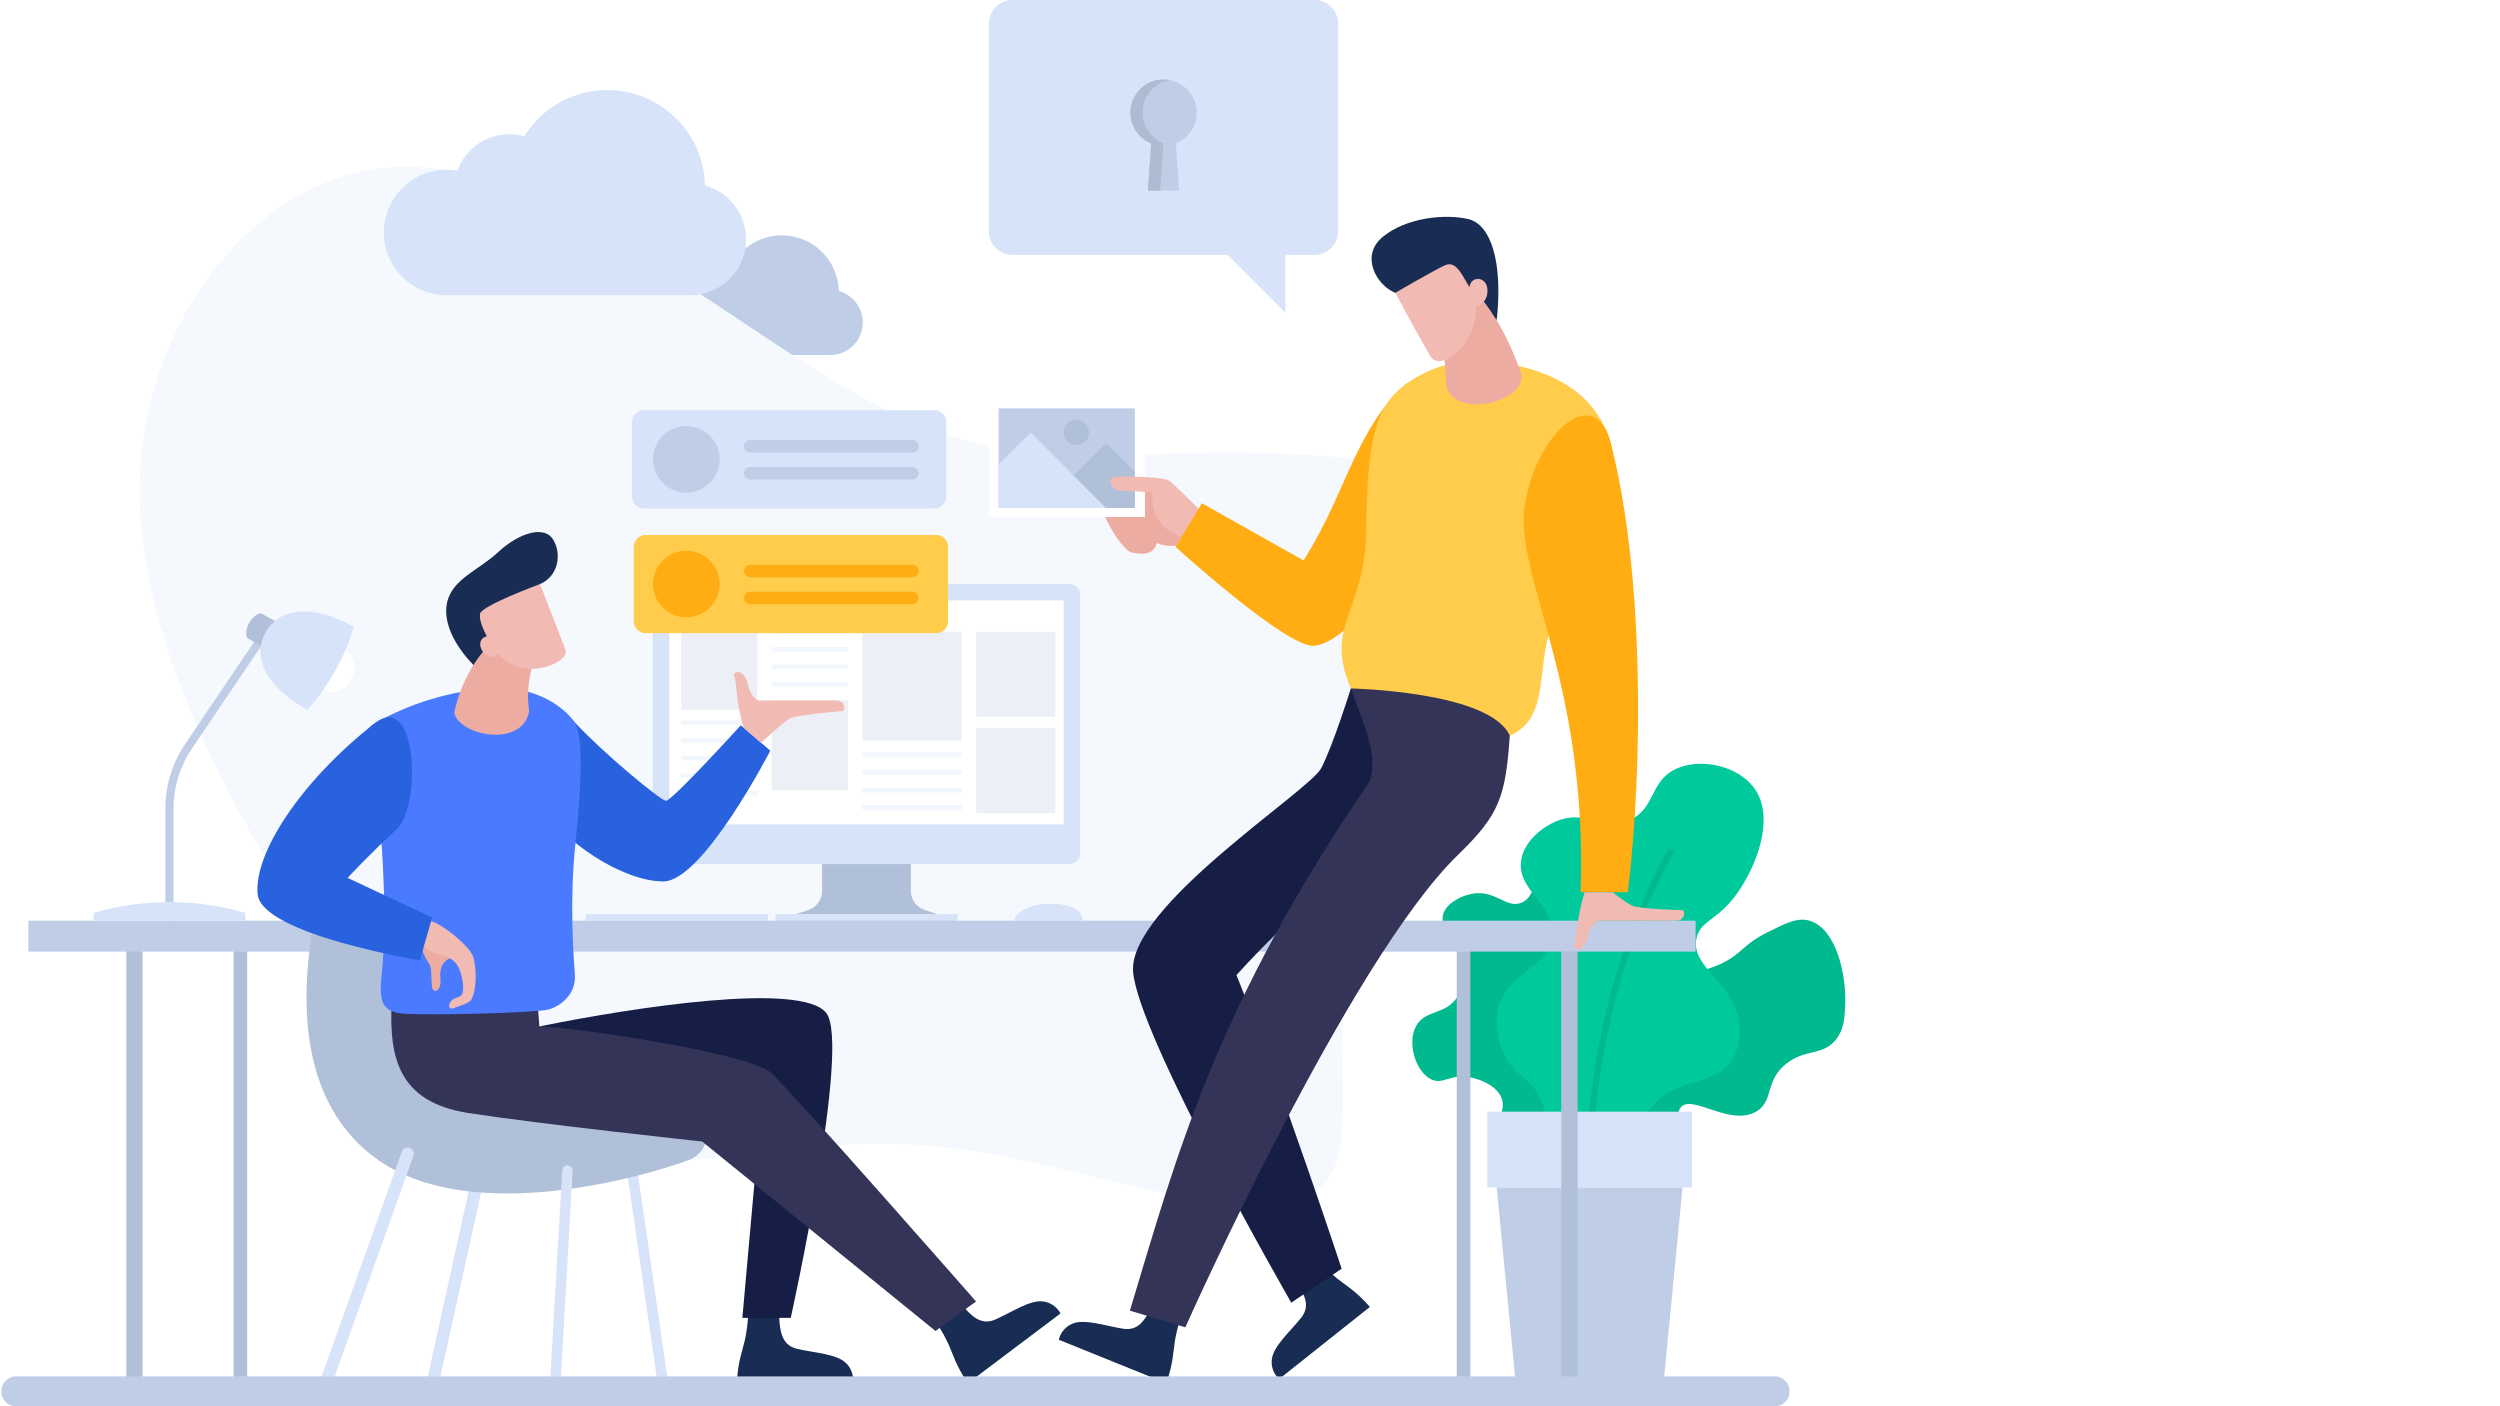 <?xml version="1.0" encoding="UTF-8"?>
<svg xmlns="http://www.w3.org/2000/svg" xmlns:xlink="http://www.w3.org/1999/xlink" width="1440pt" height="810pt" viewBox="0 0 1440 810" version="1.2">
<defs>
<filter id="alpha" filterUnits="objectBoundingBox" x="0%" y="0%" width="100%" height="100%">
  <feColorMatrix type="matrix" in="SourceGraphic" values="0 0 0 0 1 0 0 0 0 1 0 0 0 0 1 0 0 0 1 0"/>
</filter>
<mask id="mask0">
  <g filter="url(#alpha)">
<rect x="0" y="0" width="1440" height="810" style="fill:rgb(0%,0%,0%);fill-opacity:0.329;stroke:none;"/>
  </g>
</mask>
<clipPath id="clip2">
  <path d="M 171 58 L 217 58 L 217 107.719 L 171 107.719 Z M 171 58 "/>
</clipPath>
<clipPath id="clip1">
  <rect x="0" y="0" width="219" height="108"/>
</clipPath>
<g id="surface5" clip-path="url(#clip1)">
<path style=" stroke:none;fill-rule:nonzero;fill:rgb(69.019%,75.29%,84.709%);fill-opacity:0.729;" d="M 1.344 2.859 L 45.273 2.859 L 45.273 47.844 L 1.344 47.844 Z M 1.344 2.859 "/>
<path style=" stroke:none;fill-rule:nonzero;fill:rgb(69.019%,75.29%,84.709%);fill-opacity:0.729;" d="M 53.52 42.488 L 97.449 42.488 L 97.449 94.059 L 53.52 94.059 Z M 53.52 42.488 "/>
<path style=" stroke:none;fill-rule:nonzero;fill:rgb(69.019%,75.29%,84.709%);fill-opacity:0.729;" d="M 105.699 2.859 L 163.016 2.859 L 163.016 65.457 L 105.699 65.457 Z M 105.699 2.859 "/>
<path style=" stroke:none;fill-rule:nonzero;fill:rgb(69.019%,75.29%,84.709%);fill-opacity:0.729;" d="M 171.266 2.859 L 216.855 2.859 L 216.855 51.902 L 171.266 51.902 Z M 171.266 2.859 "/>
<g clip-path="url(#clip2)" clip-rule="nonzero">
<path style=" stroke:none;fill-rule:nonzero;fill:rgb(69.019%,75.29%,84.709%);fill-opacity:0.729;" d="M 171.266 58.277 L 216.855 58.277 L 216.855 107.316 L 171.266 107.316 Z M 171.266 58.277 "/>
</g>
<path style=" stroke:none;fill-rule:nonzero;fill:rgb(84.309%,89.02%,97.249%);fill-opacity:1;" d="M 1.344 54.043 L 45.273 54.043 L 45.273 56.594 L 1.344 56.594 Z M 1.344 54.043 "/>
<path style=" stroke:none;fill-rule:nonzero;fill:rgb(84.309%,89.02%,97.249%);fill-opacity:1;" d="M 1.344 64.184 L 45.273 64.184 L 45.273 66.734 L 1.344 66.734 Z M 1.344 64.184 "/>
<path style=" stroke:none;fill-rule:nonzero;fill:rgb(84.309%,89.02%,97.249%);fill-opacity:1;" d="M 1.344 74.324 L 45.273 74.324 L 45.273 76.875 L 1.344 76.875 Z M 1.344 74.324 "/>
<path style=" stroke:none;fill-rule:nonzero;fill:rgb(84.309%,89.02%,97.249%);fill-opacity:1;" d="M 1.344 84.469 L 45.273 84.469 L 45.273 87.016 L 1.344 87.016 Z M 1.344 84.469 "/>
<path style=" stroke:none;fill-rule:nonzero;fill:rgb(84.309%,89.02%,97.249%);fill-opacity:1;" d="M 1.344 94.609 L 45.273 94.609 L 45.273 97.16 L 1.344 97.16 Z M 1.344 94.609 "/>
<path style=" stroke:none;fill-rule:nonzero;fill:rgb(84.309%,89.02%,97.249%);fill-opacity:1;" d="M 53.52 1.586 L 97.449 1.586 L 97.449 4.133 L 53.52 4.133 Z M 53.52 1.586 "/>
<path style=" stroke:none;fill-rule:nonzero;fill:rgb(84.309%,89.02%,97.249%);fill-opacity:1;" d="M 53.52 11.73 L 97.449 11.73 L 97.449 14.277 L 53.52 14.277 Z M 53.52 11.73 "/>
<path style=" stroke:none;fill-rule:nonzero;fill:rgb(84.309%,89.02%,97.249%);fill-opacity:1;" d="M 53.52 21.871 L 97.449 21.871 L 97.449 24.418 L 53.52 24.418 Z M 53.52 21.871 "/>
<path style=" stroke:none;fill-rule:nonzero;fill:rgb(84.309%,89.02%,97.249%);fill-opacity:1;" d="M 53.52 32.012 L 97.449 32.012 L 97.449 34.559 L 53.52 34.559 Z M 53.52 32.012 "/>
<path style=" stroke:none;fill-rule:nonzero;fill:rgb(84.309%,89.02%,97.249%);fill-opacity:1;" d="M 105.699 72.324 L 163.016 72.324 L 163.016 75.23 L 105.699 75.23 Z M 105.699 72.324 "/>
<path style=" stroke:none;fill-rule:nonzero;fill:rgb(84.309%,89.02%,97.249%);fill-opacity:1;" d="M 105.699 82.465 L 163.016 82.465 L 163.016 85.371 L 105.699 85.371 Z M 105.699 82.465 "/>
<path style=" stroke:none;fill-rule:nonzero;fill:rgb(84.309%,89.02%,97.249%);fill-opacity:1;" d="M 105.699 92.605 L 163.016 92.605 L 163.016 95.512 L 105.699 95.512 Z M 105.699 92.605 "/>
<path style=" stroke:none;fill-rule:nonzero;fill:rgb(84.309%,89.02%,97.249%);fill-opacity:1;" d="M 105.699 102.746 L 163.016 102.746 L 163.016 105.652 L 105.699 105.652 Z M 105.699 102.746 "/>
</g>
<clipPath id="clip3">
  <path d="M 569.578 229.82 L 659.289 229.82 L 659.289 297.742 L 569.578 297.742 Z M 569.578 229.82 "/>
</clipPath>
<clipPath id="clip4">
  <path d="M 597 253 L 659.289 253 L 659.289 297.742 L 597 297.742 Z M 597 253 "/>
</clipPath>
<clipPath id="clip5">
  <path d="M 569.578 246 L 641 246 L 641 297.742 L 569.578 297.742 Z M 569.578 246 "/>
</clipPath>
<clipPath id="clip6">
  <path d="M 575.223 235.223 L 653.664 235.223 L 653.664 292.598 L 575.223 292.598 Z M 575.223 235.223 "/>
</clipPath>
<clipPath id="clip7">
  <path d="M 599 255 L 653.664 255 L 653.664 292.598 L 599 292.598 Z M 599 255 "/>
</clipPath>
<clipPath id="clip8">
  <path d="M 575.223 249 L 638 249 L 638 292.598 L 575.223 292.598 Z M 575.223 249 "/>
</clipPath>
</defs>
<g id="surface1">
<rect x="0" y="0" width="1440" height="810" style="fill:rgb(100%,100%,100%);fill-opacity:1;stroke:none;"/>
<rect x="0" y="0" width="1440" height="810" style="fill:rgb(100%,100%,100%);fill-opacity:1;stroke:none;"/>
<path style=" stroke:none;fill-rule:nonzero;fill:rgb(74.899%,80.389%,90.199%);fill-opacity:1;" d="M 483.125 167.641 C 483.086 165.883 482.906 164.141 482.586 162.414 C 482.27 160.688 481.812 158.996 481.223 157.34 C 480.633 155.684 479.914 154.09 479.066 152.551 C 478.219 151.008 477.254 149.547 476.172 148.164 C 475.09 146.777 473.906 145.488 472.617 144.293 C 471.328 143.102 469.953 142.016 468.488 141.043 C 467.023 140.07 465.492 139.219 463.895 138.492 C 462.293 137.766 460.645 137.172 458.949 136.707 C 457.254 136.246 455.531 135.922 453.785 135.734 C 452.035 135.547 450.285 135.5 448.531 135.598 C 446.777 135.691 445.039 135.926 443.32 136.301 C 441.605 136.672 439.926 137.18 438.293 137.824 C 436.656 138.465 435.082 139.234 433.57 140.133 C 432.059 141.027 430.625 142.039 429.277 143.164 C 427.926 144.289 426.676 145.512 425.523 146.84 C 424.371 148.168 423.332 149.574 422.402 151.07 C 421.281 150.758 420.141 150.555 418.984 150.457 C 417.824 150.359 416.664 150.371 415.508 150.488 C 414.352 150.609 413.215 150.832 412.098 151.164 C 410.984 151.496 409.91 151.926 408.875 152.457 C 407.84 152.992 406.863 153.613 405.945 154.328 C 405.027 155.043 404.18 155.836 403.41 156.707 C 402.641 157.578 401.957 158.512 401.363 159.512 C 400.766 160.512 400.27 161.555 399.867 162.648 C 399.176 162.527 398.477 162.445 397.773 162.395 C 397.074 162.344 396.371 162.332 395.668 162.352 C 394.961 162.371 394.262 162.43 393.562 162.52 C 392.867 162.609 392.176 162.734 391.488 162.895 C 390.805 163.055 390.129 163.25 389.461 163.477 C 388.797 163.707 388.141 163.965 387.504 164.258 C 386.863 164.555 386.238 164.879 385.633 165.234 C 385.023 165.59 384.438 165.973 383.867 166.387 C 383.297 166.801 382.75 167.242 382.227 167.715 C 381.703 168.184 381.203 168.676 380.727 169.195 C 380.25 169.715 379.805 170.258 379.383 170.82 C 378.961 171.383 378.57 171.969 378.207 172.57 C 377.844 173.176 377.516 173.793 377.215 174.43 C 376.914 175.066 376.645 175.715 376.41 176.379 C 376.176 177.043 375.973 177.715 375.805 178.398 C 375.637 179.082 375.504 179.773 375.406 180.469 C 375.309 181.168 375.242 181.867 375.215 182.57 C 375.188 183.273 375.191 183.977 375.234 184.676 C 375.277 185.379 375.352 186.078 375.465 186.773 C 375.578 187.469 375.723 188.156 375.902 188.836 C 376.086 189.516 376.297 190.184 376.547 190.844 C 376.793 191.504 377.074 192.148 377.387 192.777 C 377.699 193.406 378.039 194.023 378.414 194.617 C 378.789 195.215 379.191 195.789 379.621 196.348 C 380.055 196.902 380.512 197.438 380.996 197.945 C 381.48 198.457 381.988 198.941 382.523 199.398 C 383.055 199.859 383.613 200.289 384.188 200.695 C 384.766 201.098 385.359 201.473 385.973 201.816 C 386.586 202.16 387.219 202.473 387.863 202.754 C 388.508 203.035 389.164 203.285 389.836 203.5 C 390.508 203.715 391.184 203.895 391.875 204.043 C 392.562 204.191 393.258 204.301 393.957 204.379 L 393.957 204.512 L 478.172 204.512 C 479.297 204.512 480.418 204.414 481.527 204.211 C 482.637 204.012 483.719 203.711 484.773 203.316 C 485.828 202.918 486.84 202.434 487.809 201.855 C 488.777 201.273 489.684 200.613 490.535 199.871 C 491.383 199.129 492.16 198.32 492.859 197.438 C 493.562 196.555 494.184 195.617 494.715 194.625 C 495.25 193.633 495.688 192.598 496.035 191.527 C 496.383 190.453 496.633 189.359 496.781 188.242 C 496.934 187.125 496.98 186.004 496.93 184.879 C 496.879 183.754 496.727 182.641 496.473 181.543 C 496.219 180.441 495.871 179.375 495.426 178.34 C 494.98 177.305 494.449 176.316 493.824 175.379 C 493.203 174.438 492.5 173.562 491.719 172.746 C 490.938 171.934 490.09 171.199 489.176 170.539 C 488.262 169.875 487.297 169.305 486.281 168.816 C 485.262 168.328 484.211 167.938 483.125 167.641 Z M 483.125 167.641 "/>
<path style=" stroke:none;fill-rule:nonzero;fill:rgb(96.078%,97.249%,99.219%);fill-opacity:1;" d="M 234.078 96.082 C 153.523 96.082 90.539 175.008 81.582 259.977 C 72.371 347.367 120.312 441.152 164.312 513.887 C 208.312 586.621 248.547 638.305 300.062 658.227 C 321.742 666.641 345.457 669.387 369.297 669.387 C 401.887 669.387 434.684 664.242 462.703 661.422 C 477.672 659.762 492.684 658.891 507.742 658.809 C 536.359 658.809 563.984 662.488 601.461 670.996 C 640.09 679.91 689.188 693.961 724.367 693.961 C 740.383 693.961 753.523 691.047 761.465 683.402 C 787.035 658.781 759.586 585.672 786.473 510.121 C 813.168 434.754 894.395 356.758 885.18 312.965 C 876.227 270.578 781.805 260.695 707.965 260.695 C 705.852 260.695 703.746 260.695 701.668 260.719 C 675.418 260.918 652.25 262.324 629.934 262.324 C 588.801 262.324 550.621 257.535 501.617 231.586 C 426.035 191.555 324.691 100.965 241.02 96.266 C 238.695 96.141 236.379 96.074 234.074 96.074 "/>
<path style=" stroke:none;fill-rule:nonzero;fill:rgb(0%,72.549%,56.079%);fill-opacity:1;" d="M 971.004 657.207 C 965.203 644.559 966.359 639.723 968.328 637.602 C 975.055 630.371 996.617 648.984 1011.566 640.273 C 1021.906 634.254 1016.27 622.637 1028.953 612.648 C 1039.973 603.973 1049.855 608.316 1057.473 598.836 C 1062.16 593.008 1062.48 586.332 1062.824 579.227 C 1063.648 561.926 1057.785 534.344 1041.871 530.215 C 1035.215 528.488 1029.18 531.477 1018.246 536.898 C 1003.184 544.363 1003.457 549.758 990.164 555.613 C 976.641 561.574 969.914 558.832 966.984 564.535 C 963.066 572.152 973.617 579.82 969.656 589.934 C 966.824 597.176 958.551 600.508 954.949 601.965 C 942.375 607.035 935.457 601.184 930.875 605.977 C 924.598 612.539 931.863 629.508 935.332 637.609 C 937.84 643.457 940.961 648.953 944.695 654.102 C 953.469 655.133 962.238 656.168 971.004 657.207 Z M 971.004 657.207 "/>
<path style=" stroke:none;fill-rule:nonzero;fill:rgb(0%,72.549%,56.079%);fill-opacity:1;" d="M 858.676 649.395 C 860.02 648.191 866.488 642.172 865.523 634.961 C 864.367 626.316 853.285 621.676 846.426 620.457 C 835.289 618.477 831.348 624.809 824.621 621.82 C 815.539 617.797 810.191 600.711 815.773 590.809 C 821.172 581.254 833.129 584.867 839.84 573.617 C 844.41 565.945 843.105 557.156 842.727 554.598 C 840.551 539.883 829.465 535.461 831.07 527.395 C 832.43 520.551 841.344 516.02 847.914 514.812 C 861.215 512.367 867.457 523.301 876.082 520.07 C 887.121 515.934 883.578 495.543 892.195 493.246 C 900.586 491.008 916.555 507.004 915.59 521.703 C 914.887 532.406 905.84 532.664 901.594 547.012 C 897.664 560.285 903.68 565.906 900.41 581.09 C 898.559 589.66 893.188 591.426 890.148 602.961 C 887.742 612.102 888.809 616.543 889.148 617.797 C 890.848 624.078 894.445 625.281 896.988 631.453 C 898.051 634.223 898.668 637.09 898.84 640.055 C 899.008 643.016 898.723 645.934 897.984 648.809 Z M 858.676 649.395 "/>
<path style=" stroke:none;fill-rule:nonzero;fill:rgb(0.389%,78.819%,61.179%);fill-opacity:1;" d="M 888.984 659.688 C 892.031 645.988 889.656 637.207 886.754 631.613 C 881.262 621.039 872.805 619.879 866.672 608.02 C 864.855 604.359 863.566 600.523 862.816 596.508 C 862.062 592.492 861.871 588.449 862.238 584.383 C 865.219 560.496 892.418 558.227 894.203 539.047 C 895.914 520.703 872.605 512.668 876.375 494.488 C 878.586 483.812 888.855 476.168 896.562 472.984 C 913.727 465.895 923.188 478.879 938.309 472.523 C 953.68 466.062 950.062 449.805 965.52 442.801 C 979.586 436.43 1000.484 440.934 1010.094 453.496 C 1023.289 470.738 1011.152 500.023 1000.297 514.984 C 988.801 530.82 979.18 530 977.117 540.828 C 973.777 558.426 1002.297 567.695 1002.082 593.406 C 1002.199 596.398 1001.887 599.344 1001.141 602.242 C 1000.395 605.141 999.25 607.875 997.707 610.438 C 988.18 625.188 969.375 620.344 954.516 634.285 C 949.941 638.578 944.301 645.996 941.453 659.355 Z M 888.984 659.688 "/>
<path style=" stroke:none;fill-rule:nonzero;fill:rgb(0%,72.549%,56.079%);fill-opacity:1;" d="M 915.621 663.922 L 915.535 663.922 C 915.297 663.914 915.074 663.855 914.859 663.758 C 914.645 663.656 914.461 663.52 914.301 663.344 C 914.141 663.168 914.02 662.969 913.941 662.75 C 913.859 662.527 913.824 662.297 913.836 662.062 C 916.742 600.145 933.348 538.914 960.594 489.652 C 960.707 489.445 960.859 489.27 961.043 489.121 C 961.227 488.973 961.434 488.867 961.66 488.801 C 961.891 488.734 962.121 488.715 962.355 488.742 C 962.59 488.77 962.812 488.84 963.02 488.953 C 963.227 489.066 963.402 489.219 963.551 489.402 C 963.699 489.586 963.805 489.793 963.871 490.02 C 963.938 490.25 963.953 490.48 963.93 490.715 C 963.902 490.949 963.832 491.172 963.715 491.379 C 936.719 540.172 920.277 600.844 917.402 662.227 C 917.391 662.453 917.336 662.672 917.242 662.883 C 917.145 663.09 917.016 663.273 916.852 663.43 C 916.684 663.59 916.496 663.711 916.281 663.797 C 916.07 663.879 915.848 663.922 915.621 663.922 Z M 915.621 663.922 "/>
<path style=" stroke:none;fill-rule:nonzero;fill:rgb(84.309%,89.02%,97.249%);fill-opacity:1;" d="M 856.703 640.32 L 974.547 640.32 L 974.547 683.961 L 856.703 683.961 Z M 856.703 640.32 "/>
<path style=" stroke:none;fill-rule:nonzero;fill:rgb(74.899%,80.389%,90.199%);fill-opacity:1;" d="M 958.207 796.723 L 873.043 796.723 L 862.105 683.961 L 969.145 683.961 Z M 958.207 796.723 "/>
<path style=" stroke:none;fill-rule:nonzero;fill:rgb(84.309%,89.02%,97.249%);fill-opacity:1;" d="M 406.047 106.855 C 406.016 105.352 405.922 103.852 405.766 102.359 C 405.613 100.863 405.402 99.379 405.129 97.898 C 404.855 96.422 404.523 94.957 404.133 93.504 C 403.742 92.055 403.297 90.621 402.789 89.207 C 402.285 87.789 401.727 86.398 401.109 85.027 C 400.492 83.656 399.82 82.312 399.098 80.996 C 398.371 79.68 397.594 78.395 396.766 77.141 C 395.941 75.887 395.062 74.668 394.137 73.48 C 393.211 72.297 392.242 71.152 391.223 70.047 C 390.207 68.941 389.145 67.875 388.043 66.855 C 386.941 65.832 385.797 64.859 384.617 63.93 C 383.438 63 382.219 62.117 380.969 61.285 C 379.719 60.453 378.434 59.672 377.121 58.941 C 375.805 58.211 374.465 57.535 373.098 56.914 C 371.727 56.293 370.336 55.727 368.922 55.215 C 367.508 54.703 366.078 54.25 364.625 53.855 C 363.176 53.461 361.711 53.121 360.234 52.844 C 358.758 52.566 357.273 52.348 355.777 52.188 C 354.281 52.027 352.785 51.93 351.281 51.891 C 349.777 51.852 348.277 51.871 346.773 51.953 C 345.273 52.035 343.777 52.176 342.289 52.375 C 340.797 52.578 339.32 52.836 337.852 53.156 C 336.383 53.477 334.926 53.855 333.488 54.289 C 332.051 54.727 330.633 55.219 329.23 55.77 C 327.832 56.316 326.457 56.922 325.109 57.582 C 323.758 58.242 322.434 58.957 321.141 59.723 C 319.848 60.488 318.586 61.305 317.359 62.172 C 316.133 63.039 314.941 63.953 313.785 64.914 C 312.633 65.879 311.516 66.883 310.445 67.938 C 309.371 68.988 308.34 70.082 307.355 71.215 C 306.367 72.348 305.43 73.52 304.535 74.73 C 303.645 75.941 302.801 77.184 302.008 78.461 C 301.051 78.195 300.082 77.977 299.102 77.801 C 298.125 77.625 297.141 77.496 296.148 77.414 C 295.156 77.328 294.164 77.293 293.172 77.301 C 292.176 77.312 291.184 77.367 290.195 77.469 C 289.207 77.57 288.223 77.715 287.246 77.91 C 286.273 78.102 285.309 78.34 284.355 78.625 C 283.402 78.906 282.465 79.234 281.539 79.605 C 280.617 79.973 279.715 80.387 278.828 80.84 C 277.945 81.297 277.082 81.789 276.246 82.324 C 275.406 82.859 274.594 83.434 273.809 84.043 C 273.023 84.652 272.27 85.297 271.547 85.98 C 270.82 86.66 270.129 87.371 269.469 88.117 C 268.812 88.863 268.191 89.637 267.605 90.438 C 267.016 91.242 266.469 92.07 265.961 92.926 C 265.453 93.777 264.984 94.656 264.559 95.551 C 264.129 96.449 263.746 97.367 263.402 98.301 C 262.215 98.094 261.016 97.945 259.812 97.859 C 258.609 97.773 257.402 97.75 256.199 97.781 C 254.992 97.816 253.789 97.91 252.594 98.066 C 251.395 98.223 250.211 98.438 249.035 98.711 C 247.859 98.984 246.699 99.312 245.559 99.703 C 244.414 100.094 243.293 100.539 242.195 101.043 C 241.098 101.543 240.031 102.098 238.988 102.707 C 237.945 103.316 236.938 103.977 235.961 104.688 C 234.984 105.395 234.047 106.152 233.148 106.957 C 232.246 107.762 231.391 108.609 230.574 109.496 C 229.758 110.387 228.992 111.316 228.27 112.281 C 227.547 113.25 226.875 114.25 226.254 115.285 C 225.633 116.316 225.062 117.379 224.547 118.473 C 224.031 119.562 223.574 120.676 223.168 121.812 C 222.766 122.949 222.422 124.105 222.133 125.277 C 221.844 126.449 221.617 127.633 221.445 128.828 C 221.277 130.02 221.168 131.223 221.117 132.426 C 221.07 133.633 221.082 134.836 221.152 136.043 C 221.223 137.246 221.355 138.441 221.547 139.633 C 221.738 140.824 221.992 142.004 222.301 143.172 C 222.609 144.336 222.977 145.484 223.402 146.613 C 223.828 147.742 224.309 148.848 224.844 149.93 C 225.379 151.012 225.969 152.062 226.609 153.082 C 227.25 154.105 227.941 155.094 228.68 156.047 C 229.422 157 230.207 157.914 231.039 158.789 C 231.871 159.66 232.742 160.492 233.66 161.281 C 234.574 162.066 235.527 162.805 236.516 163.496 C 237.504 164.188 238.523 164.828 239.578 165.418 C 240.633 166.008 241.711 166.543 242.82 167.023 C 243.926 167.504 245.055 167.93 246.203 168.297 C 247.352 168.664 248.52 168.977 249.699 169.227 C 250.879 169.477 252.07 169.668 253.27 169.801 L 253.27 170.031 L 397.562 170.031 C 398.523 170.035 399.488 169.992 400.449 169.906 C 401.41 169.82 402.363 169.691 403.312 169.52 C 404.262 169.348 405.199 169.133 406.129 168.879 C 407.059 168.621 407.977 168.324 408.879 167.984 C 409.781 167.648 410.668 167.27 411.539 166.852 C 412.406 166.434 413.254 165.977 414.082 165.48 C 414.91 164.988 415.715 164.457 416.496 163.891 C 417.273 163.324 418.027 162.723 418.754 162.09 C 419.48 161.453 420.176 160.789 420.844 160.09 C 421.508 159.395 422.141 158.668 422.742 157.914 C 423.344 157.16 423.91 156.383 424.441 155.578 C 424.973 154.773 425.465 153.945 425.922 153.098 C 426.379 152.246 426.797 151.379 427.176 150.492 C 427.551 149.605 427.891 148.703 428.188 147.785 C 428.484 146.871 428.742 145.941 428.953 145 C 429.168 144.062 429.34 143.113 429.469 142.156 C 429.594 141.203 429.68 140.242 429.723 139.281 C 429.766 138.316 429.766 137.355 429.719 136.391 C 429.676 135.43 429.586 134.469 429.457 133.516 C 429.324 132.559 429.152 131.613 428.938 130.672 C 428.719 129.734 428.461 128.805 428.164 127.887 C 427.863 126.973 427.523 126.07 427.141 125.184 C 426.762 124.301 426.344 123.434 425.883 122.586 C 425.426 121.738 424.93 120.91 424.395 120.109 C 423.863 119.305 423.297 118.527 422.691 117.773 C 422.09 117.02 421.453 116.297 420.785 115.602 C 420.117 114.906 419.422 114.242 418.691 113.609 C 417.965 112.977 417.211 112.379 416.43 111.816 C 415.648 111.25 414.84 110.723 414.012 110.23 C 413.184 109.738 412.332 109.281 411.465 108.867 C 410.594 108.449 409.707 108.074 408.805 107.738 C 407.898 107.402 406.98 107.109 406.051 106.855 Z M 406.047 106.855 "/>
<path style=" stroke:none;fill-rule:nonzero;fill:rgb(69.019%,75.29%,84.709%);fill-opacity:1;" d="M 551.59 530.32 L 446.59 530.32 L 465.504 524.191 C 466.082 524.004 466.645 523.773 467.188 523.496 C 467.73 523.219 468.25 522.898 468.742 522.543 C 469.238 522.184 469.699 521.789 470.133 521.355 C 470.562 520.926 470.957 520.465 471.316 519.969 C 471.676 519.477 471.992 518.957 472.27 518.414 C 472.547 517.871 472.781 517.309 472.969 516.73 C 473.156 516.148 473.301 515.559 473.395 514.957 C 473.492 514.355 473.539 513.746 473.539 513.137 L 473.539 457.734 L 524.641 457.734 L 524.641 513.137 C 524.641 513.746 524.688 514.355 524.785 514.957 C 524.879 515.559 525.023 516.148 525.211 516.73 C 525.398 517.309 525.633 517.871 525.91 518.414 C 526.188 518.957 526.504 519.477 526.863 519.969 C 527.223 520.465 527.617 520.926 528.051 521.355 C 528.48 521.789 528.945 522.184 529.438 522.543 C 529.93 522.902 530.449 523.219 530.992 523.496 C 531.535 523.773 532.098 524.004 532.68 524.191 Z M 551.59 530.32 "/>
<path style=" stroke:none;fill-rule:nonzero;fill:rgb(84.309%,89.02%,97.249%);fill-opacity:1;" d="M 446.59 526.457 L 551.59 526.457 L 551.59 530.32 L 446.59 530.32 Z M 446.59 526.457 "/>
<path style=" stroke:none;fill-rule:nonzero;fill:rgb(84.309%,89.02%,97.249%);fill-opacity:1;" d="M 605.566 520.598 C 586.371 520.598 583.957 530.32 583.957 530.32 L 623.512 530.32 C 623.512 530.32 624.758 520.598 605.566 520.598 Z M 605.566 520.598 "/>
<path style=" stroke:none;fill-rule:nonzero;fill:rgb(84.309%,89.02%,97.249%);fill-opacity:1;" d="M 338.301 526.457 L 441.309 526.457 C 441.441 526.457 441.57 526.484 441.691 526.535 C 441.812 526.586 441.922 526.656 442.016 526.75 C 442.109 526.844 442.18 526.953 442.23 527.074 C 442.281 527.195 442.309 527.324 442.309 527.457 L 442.309 529.324 C 442.309 529.457 442.281 529.586 442.23 529.707 C 442.18 529.828 442.109 529.938 442.016 530.031 C 441.922 530.125 441.812 530.195 441.691 530.246 C 441.57 530.297 441.441 530.32 441.309 530.32 L 338.301 530.32 C 338.168 530.32 338.043 530.297 337.922 530.246 C 337.797 530.195 337.691 530.125 337.598 530.031 C 337.504 529.938 337.43 529.828 337.379 529.707 C 337.332 529.586 337.305 529.457 337.305 529.324 L 337.305 527.457 C 337.305 527.324 337.332 527.195 337.379 527.074 C 337.43 526.953 337.504 526.844 337.598 526.75 C 337.691 526.656 337.797 526.586 337.922 526.535 C 338.043 526.484 338.168 526.457 338.301 526.457 Z M 338.301 526.457 "/>
<path style=" stroke:none;fill-rule:nonzero;fill:rgb(84.309%,89.02%,97.249%);fill-opacity:1;" d="M 382.504 336.418 L 615.672 336.418 C 616.098 336.418 616.516 336.461 616.934 336.543 C 617.348 336.625 617.754 336.746 618.145 336.91 C 618.535 337.07 618.91 337.27 619.262 337.508 C 619.613 337.742 619.941 338.008 620.238 338.309 C 620.539 338.609 620.809 338.934 621.043 339.289 C 621.277 339.641 621.477 340.012 621.641 340.402 C 621.801 340.797 621.926 341.199 622.008 341.613 C 622.09 342.031 622.133 342.449 622.133 342.875 L 622.133 491.266 C 622.133 491.688 622.09 492.109 622.008 492.523 C 621.926 492.941 621.801 493.344 621.641 493.738 C 621.477 494.129 621.277 494.5 621.043 494.855 C 620.809 495.207 620.539 495.531 620.238 495.832 C 619.938 496.133 619.613 496.402 619.258 496.637 C 618.906 496.871 618.535 497.07 618.141 497.234 C 617.75 497.395 617.344 497.52 616.93 497.602 C 616.512 497.684 616.094 497.727 615.668 497.727 L 382.5 497.727 C 382.074 497.727 381.656 497.684 381.238 497.602 C 380.824 497.52 380.418 497.395 380.027 497.234 C 379.637 497.07 379.262 496.871 378.91 496.637 C 378.559 496.402 378.23 496.133 377.934 495.836 C 377.633 495.535 377.363 495.207 377.129 494.855 C 376.895 494.504 376.695 494.133 376.531 493.738 C 376.371 493.348 376.246 492.945 376.164 492.527 C 376.082 492.113 376.039 491.691 376.039 491.27 L 376.039 342.875 C 376.039 342.449 376.082 342.031 376.164 341.613 C 376.246 341.199 376.371 340.793 376.531 340.402 C 376.695 340.012 376.895 339.641 377.129 339.285 C 377.367 338.934 377.633 338.605 377.934 338.309 C 378.234 338.008 378.559 337.738 378.914 337.504 C 379.266 337.27 379.637 337.07 380.031 336.906 C 380.422 336.746 380.828 336.625 381.242 336.543 C 381.66 336.457 382.078 336.418 382.504 336.418 Z M 382.504 336.418 "/>
<path style=" stroke:none;fill-rule:nonzero;fill:rgb(100%,100%,100%);fill-opacity:1;" d="M 385.512 345.828 L 612.672 345.828 L 612.672 474.871 L 385.512 474.871 Z M 385.512 345.828 "/>
<use xlink:href="#surface5" transform="matrix(1,0,0,1,391,361)" mask="url(#mask0)"/>
<path style=" stroke:none;fill-rule:nonzero;fill:rgb(84.309%,89.02%,97.249%);fill-opacity:0.329;" d="M 392.344 349.301 L 421.926 349.301 L 421.926 356.246 L 392.344 356.246 Z M 392.344 349.301 "/>
<path style=" stroke:none;fill-rule:nonzero;fill:rgb(84.309%,89.02%,97.249%);fill-opacity:0.329;" d="M 431.566 353.754 L 446.59 353.754 L 446.59 356.246 L 431.566 356.246 Z M 431.566 353.754 "/>
<path style=" stroke:none;fill-rule:nonzero;fill:rgb(84.309%,89.02%,97.249%);fill-opacity:0.329;" d="M 451.465 353.754 L 466.484 353.754 L 466.484 356.246 L 451.465 356.246 Z M 451.465 353.754 "/>
<path style=" stroke:none;fill-rule:nonzero;fill:rgb(84.309%,89.02%,97.249%);fill-opacity:0.329;" d="M 471.359 353.754 L 486.387 353.754 L 486.387 356.246 L 471.359 356.246 Z M 471.359 353.754 "/>
<path style=" stroke:none;fill-rule:nonzero;fill:rgb(84.309%,89.02%,97.249%);fill-opacity:0.329;" d="M 491.258 353.754 L 506.281 353.754 L 506.281 356.246 L 491.258 356.246 Z M 491.258 353.754 "/>
<path style=" stroke:none;fill-rule:nonzero;fill:rgb(84.309%,89.02%,97.249%);fill-opacity:0.329;" d="M 511.152 353.754 L 526.18 353.754 L 526.18 356.246 L 511.152 356.246 Z M 511.152 353.754 "/>
<path style=" stroke:none;fill-rule:nonzero;fill:rgb(69.019%,75.29%,84.709%);fill-opacity:1;" d="M 138.453 800.641 C 137.934 800.641 137.434 800.543 136.953 800.344 C 136.473 800.145 136.047 799.863 135.68 799.496 C 135.312 799.129 135.031 798.703 134.832 798.223 C 134.633 797.742 134.531 797.246 134.531 796.727 L 134.531 548.117 C 134.531 547.598 134.633 547.098 134.832 546.617 C 135.031 546.137 135.312 545.715 135.684 545.344 C 136.051 544.977 136.477 544.695 136.957 544.496 C 137.438 544.297 137.938 544.195 138.457 544.195 C 138.977 544.195 139.477 544.297 139.961 544.496 C 140.441 544.695 140.863 544.977 141.23 545.344 C 141.602 545.715 141.883 546.137 142.082 546.617 C 142.281 547.098 142.383 547.598 142.383 548.117 L 142.383 796.727 C 142.383 797.246 142.281 797.746 142.082 798.227 C 141.883 798.707 141.598 799.133 141.23 799.5 C 140.859 799.867 140.438 800.148 139.953 800.348 C 139.473 800.547 138.973 800.645 138.453 800.641 Z M 138.453 800.641 "/>
<path style=" stroke:none;fill-rule:nonzero;fill:rgb(69.019%,75.29%,84.709%);fill-opacity:1;" d="M 842.996 800.641 C 842.477 800.641 841.977 800.543 841.496 800.344 C 841.016 800.145 840.594 799.863 840.227 799.496 C 839.855 799.129 839.574 798.703 839.375 798.223 C 839.176 797.742 839.078 797.246 839.078 796.727 L 839.078 548.117 C 839.078 547.598 839.176 547.098 839.375 546.617 C 839.574 546.137 839.859 545.715 840.227 545.344 C 840.594 544.977 841.02 544.695 841.5 544.496 C 841.98 544.297 842.48 544.195 843 544.195 C 843.523 544.195 844.023 544.297 844.504 544.496 C 844.984 544.695 845.406 544.977 845.777 545.344 C 846.145 545.715 846.426 546.137 846.625 546.617 C 846.824 547.098 846.926 547.598 846.926 548.117 L 846.926 796.727 C 846.926 797.246 846.824 797.746 846.625 798.227 C 846.426 798.707 846.145 799.133 845.773 799.5 C 845.406 799.867 844.98 800.148 844.5 800.348 C 844.016 800.547 843.516 800.645 842.996 800.641 Z M 842.996 800.641 "/>
<path style=" stroke:none;fill-rule:nonzero;fill:rgb(69.019%,75.29%,84.709%);fill-opacity:1;" d="M 77.457 801.43 C 77.148 801.43 76.84 801.398 76.535 801.336 C 76.234 801.277 75.938 801.188 75.652 801.07 C 75.367 800.953 75.098 800.809 74.84 800.637 C 74.582 800.465 74.344 800.27 74.125 800.051 C 73.906 799.832 73.711 799.594 73.539 799.336 C 73.367 799.082 73.223 798.809 73.105 798.523 C 72.988 798.238 72.898 797.945 72.836 797.641 C 72.777 797.34 72.746 797.031 72.746 796.723 L 72.746 548.117 C 72.746 547.809 72.777 547.504 72.836 547.199 C 72.898 546.898 72.988 546.602 73.105 546.316 C 73.223 546.031 73.367 545.762 73.539 545.504 C 73.711 545.246 73.906 545.008 74.125 544.789 C 74.344 544.57 74.582 544.375 74.84 544.203 C 75.098 544.035 75.367 543.887 75.652 543.77 C 75.938 543.652 76.234 543.562 76.535 543.504 C 76.84 543.441 77.145 543.41 77.457 543.41 C 77.766 543.41 78.07 543.441 78.375 543.504 C 78.676 543.562 78.973 543.652 79.258 543.77 C 79.543 543.887 79.816 544.035 80.07 544.203 C 80.328 544.375 80.566 544.57 80.785 544.789 C 81.004 545.008 81.199 545.246 81.371 545.504 C 81.543 545.762 81.688 546.031 81.805 546.316 C 81.926 546.602 82.016 546.898 82.074 547.199 C 82.133 547.504 82.164 547.809 82.164 548.117 L 82.164 796.727 C 82.164 797.035 82.133 797.34 82.074 797.645 C 82.012 797.945 81.926 798.238 81.805 798.527 C 81.688 798.812 81.543 799.082 81.371 799.34 C 81.199 799.594 81.004 799.832 80.785 800.051 C 80.566 800.27 80.328 800.465 80.07 800.637 C 79.812 800.809 79.543 800.953 79.258 801.07 C 78.973 801.188 78.676 801.277 78.375 801.34 C 78.07 801.398 77.766 801.43 77.457 801.43 Z M 77.457 801.43 "/>
<path style=" stroke:none;fill-rule:nonzero;fill:rgb(69.019%,75.29%,84.709%);fill-opacity:1;" d="M 903.992 801.43 C 903.684 801.426 903.379 801.398 903.078 801.336 C 902.773 801.277 902.48 801.188 902.195 801.07 C 901.91 800.949 901.637 800.805 901.383 800.633 C 901.125 800.461 900.887 800.266 900.668 800.051 C 900.449 799.832 900.258 799.594 900.086 799.336 C 899.914 799.078 899.77 798.809 899.648 798.523 C 899.531 798.238 899.441 797.945 899.383 797.641 C 899.32 797.34 899.293 797.035 899.293 796.727 L 899.293 548.117 C 899.297 547.812 899.336 547.512 899.398 547.215 C 899.465 546.918 899.559 546.629 899.68 546.348 C 899.801 546.07 899.945 545.805 900.121 545.551 C 900.293 545.301 900.488 545.07 900.707 544.855 C 900.922 544.641 901.16 544.453 901.414 544.285 C 901.668 544.117 901.938 543.977 902.223 543.859 C 902.504 543.746 902.793 543.66 903.094 543.602 C 903.391 543.543 903.695 543.512 904 543.512 C 904.305 543.512 904.605 543.543 904.906 543.602 C 905.207 543.66 905.496 543.746 905.777 543.859 C 906.062 543.977 906.328 544.117 906.586 544.285 C 906.84 544.453 907.074 544.641 907.293 544.855 C 907.512 545.07 907.707 545.301 907.879 545.551 C 908.051 545.805 908.199 546.07 908.32 546.348 C 908.441 546.629 908.535 546.918 908.602 547.215 C 908.664 547.512 908.699 547.812 908.707 548.117 L 908.707 796.727 C 908.707 797.035 908.676 797.34 908.617 797.645 C 908.555 797.945 908.465 798.242 908.348 798.527 C 908.23 798.812 908.086 799.082 907.914 799.34 C 907.742 799.598 907.543 799.836 907.324 800.051 C 907.105 800.27 906.867 800.465 906.613 800.637 C 906.355 800.809 906.082 800.953 905.797 801.07 C 905.512 801.191 905.215 801.277 904.914 801.34 C 904.609 801.398 904.305 801.43 903.992 801.43 Z M 903.992 801.43 "/>
<path style=" stroke:none;fill-rule:nonzero;fill:rgb(74.899%,80.389%,90.199%);fill-opacity:1;" d="M 16.352 530.32 L 976.676 530.32 L 976.676 548.117 L 16.352 548.117 Z M 16.352 530.32 "/>
<path style=" stroke:none;fill-rule:nonzero;fill:rgb(74.899%,80.389%,90.199%);fill-opacity:1;" d="M 97.605 530.422 C 97.293 530.422 96.992 530.363 96.703 530.242 C 96.414 530.125 96.16 529.953 95.938 529.734 C 95.719 529.512 95.547 529.258 95.43 528.969 C 95.309 528.68 95.25 528.383 95.25 528.07 L 95.25 465.816 C 95.246 462.508 95.488 459.219 95.977 455.949 C 96.465 452.676 97.191 449.461 98.16 446.297 C 99.129 443.133 100.324 440.059 101.754 437.074 C 103.18 434.09 104.82 431.23 106.676 428.492 L 151.109 362.703 C 151.285 362.445 151.5 362.23 151.762 362.059 C 152.023 361.887 152.305 361.77 152.613 361.711 C 152.918 361.652 153.227 361.652 153.531 361.715 C 153.836 361.777 154.117 361.898 154.379 362.07 C 154.637 362.246 154.852 362.465 155.023 362.723 C 155.195 362.984 155.312 363.266 155.371 363.574 C 155.43 363.879 155.43 364.188 155.367 364.492 C 155.305 364.797 155.188 365.078 155.012 365.34 L 110.578 431.113 C 108.855 433.66 107.328 436.32 106.004 439.094 C 104.676 441.867 103.562 444.727 102.664 447.664 C 101.762 450.605 101.086 453.594 100.633 456.637 C 100.18 459.676 99.953 462.734 99.957 465.809 L 99.957 528.059 C 99.961 528.375 99.902 528.676 99.781 528.965 C 99.664 529.254 99.492 529.508 99.273 529.73 C 99.051 529.949 98.797 530.121 98.508 530.242 C 98.219 530.363 97.918 530.422 97.605 530.422 Z M 97.605 530.422 "/>
<path style=" stroke:none;fill-rule:nonzero;fill:rgb(100%,100%,100%);fill-opacity:1;" d="M 197.078 373.008 L 183.691 396.949 C 184.477 397.387 185.297 397.746 186.156 398.027 C 187.012 398.305 187.887 398.496 188.785 398.602 C 189.68 398.711 190.574 398.727 191.473 398.656 C 192.371 398.586 193.258 398.426 194.125 398.184 C 194.992 397.938 195.824 397.609 196.629 397.203 C 197.434 396.793 198.188 396.309 198.895 395.75 C 199.602 395.191 200.25 394.57 200.832 393.887 C 201.418 393.199 201.93 392.465 202.371 391.676 C 202.809 390.891 203.168 390.07 203.445 389.211 C 203.727 388.355 203.918 387.477 204.02 386.582 C 204.125 385.688 204.145 384.793 204.07 383.895 C 204 382.996 203.84 382.113 203.594 381.246 C 203.348 380.379 203.02 379.543 202.609 378.742 C 202.199 377.941 201.715 377.188 201.156 376.48 C 200.598 375.773 199.973 375.129 199.289 374.543 C 198.602 373.961 197.863 373.449 197.078 373.008 Z M 197.078 373.008 "/>
<path style=" stroke:none;fill-rule:nonzero;fill:rgb(69.019%,75.29%,84.709%);fill-opacity:1;" d="M 156.176 375.273 L 143.062 367.945 C 142.664 367.715 142.348 367.398 142.125 366.996 C 141.898 366.594 141.793 366.16 141.809 365.699 C 141.77 364.488 141.895 363.293 142.184 362.113 C 142.469 360.938 142.906 359.816 143.496 358.758 C 144.086 357.699 144.809 356.738 145.66 355.875 C 146.508 355.008 147.461 354.273 148.512 353.668 C 148.895 353.43 149.312 353.301 149.766 353.289 C 150.219 353.277 150.641 353.375 151.039 353.594 L 164.191 360.941 Z M 156.176 375.273 "/>
<path style=" stroke:none;fill-rule:nonzero;fill:rgb(84.309%,89.02%,97.249%);fill-opacity:1;" d="M 153.016 364.102 C 145.613 377.324 151.523 394.688 176.996 408.934 C 183.152 402.027 188.492 394.535 193.008 386.461 C 197.523 378.383 201.113 369.918 203.773 361.055 C 178.82 347.113 160.406 350.883 153.016 364.102 Z M 153.016 364.102 "/>
<path style=" stroke:none;fill-rule:nonzero;fill:rgb(84.309%,89.02%,97.249%);fill-opacity:1;" d="M 141.289 525.816 C 134.191 523.754 126.984 522.203 119.668 521.16 C 112.352 520.121 104.996 519.602 97.605 519.602 C 90.215 519.602 82.859 520.121 75.543 521.16 C 68.227 522.203 61.02 523.754 53.922 525.816 L 53.922 530.32 L 141.289 530.32 Z M 141.289 525.816 "/>
<path style=" stroke:none;fill-rule:nonzero;fill:rgb(84.309%,89.02%,97.249%);fill-opacity:1;" d="M 381.828 799.742 C 381.465 799.742 381.113 799.676 380.773 799.551 C 380.434 799.426 380.129 799.242 379.855 799.004 C 379.578 798.77 379.355 798.492 379.18 798.176 C 379.008 797.855 378.895 797.52 378.84 797.16 L 360.852 672.859 C 360.793 672.465 360.816 672.07 360.914 671.684 C 361.012 671.293 361.18 670.941 361.422 670.617 C 361.66 670.297 361.953 670.035 362.297 669.832 C 362.641 669.625 363.012 669.492 363.406 669.438 C 363.801 669.379 364.195 669.398 364.582 669.496 C 364.973 669.594 365.328 669.766 365.648 670.004 C 365.969 670.242 366.23 670.535 366.438 670.879 C 366.641 671.223 366.773 671.594 366.832 671.988 L 384.82 796.289 C 384.879 796.688 384.855 797.078 384.758 797.465 C 384.66 797.855 384.488 798.207 384.25 798.527 C 384.008 798.852 383.719 799.113 383.375 799.316 C 383.027 799.523 382.66 799.652 382.262 799.711 C 382.117 799.73 381.973 799.742 381.828 799.742 Z M 381.828 799.742 "/>
<path style=" stroke:none;fill-rule:nonzero;fill:rgb(84.309%,89.02%,97.249%);fill-opacity:1;" d="M 249.207 800.285 C 248.945 800.285 248.688 800.254 248.434 800.199 C 247.973 800.098 247.551 799.914 247.16 799.645 C 246.773 799.371 246.453 799.039 246.199 798.641 C 245.945 798.242 245.777 797.812 245.695 797.348 C 245.609 796.883 245.621 796.418 245.723 795.957 L 274.32 666.266 C 274.422 665.805 274.605 665.379 274.875 664.988 C 275.148 664.602 275.48 664.277 275.879 664.023 C 276.277 663.766 276.711 663.598 277.176 663.512 C 277.641 663.43 278.105 663.438 278.566 663.539 C 279.031 663.641 279.457 663.828 279.844 664.098 C 280.23 664.367 280.555 664.703 280.809 665.102 C 281.062 665.5 281.234 665.93 281.316 666.398 C 281.398 666.863 281.391 667.328 281.289 667.789 L 252.688 797.488 C 252.602 797.887 252.449 798.258 252.238 798.602 C 252.023 798.945 251.758 799.246 251.441 799.5 C 251.125 799.754 250.773 799.949 250.391 800.082 C 250.008 800.219 249.613 800.285 249.207 800.285 Z M 249.207 800.285 "/>
<path style=" stroke:none;fill-rule:nonzero;fill:rgb(69.019%,75.29%,84.709%);fill-opacity:1;" d="M 195.988 519.879 L 276.922 519.879 C 277.859 519.879 278.789 519.961 279.711 520.129 C 280.633 520.293 281.531 520.539 282.41 520.863 C 283.289 521.188 284.133 521.586 284.941 522.062 C 285.75 522.539 286.508 523.082 287.219 523.691 C 287.93 524.301 288.582 524.969 289.172 525.695 C 289.766 526.422 290.289 527.191 290.742 528.012 C 291.199 528.832 291.578 529.684 291.879 530.57 C 292.184 531.457 292.406 532.363 292.547 533.289 L 304.957 614.176 C 305.07 614.91 305.215 615.637 305.391 616.359 C 305.57 617.082 305.777 617.797 306.02 618.5 C 306.262 619.203 306.531 619.895 306.832 620.574 C 307.137 621.254 307.469 621.922 307.828 622.57 C 308.188 623.219 308.578 623.852 308.996 624.469 C 309.414 625.086 309.855 625.68 310.328 626.258 C 310.797 626.836 311.293 627.387 311.812 627.922 C 312.332 628.453 312.871 628.961 313.438 629.445 C 314.004 629.93 314.586 630.391 315.191 630.82 C 315.797 631.254 316.422 631.66 317.062 632.035 C 317.703 632.414 318.359 632.762 319.031 633.082 C 319.703 633.402 320.391 633.688 321.086 633.949 C 321.785 634.207 322.492 634.434 323.211 634.629 C 323.93 634.824 324.652 634.988 325.387 635.117 C 326.117 635.25 326.855 635.348 327.598 635.414 C 328.336 635.48 329.082 635.512 329.824 635.512 L 397.805 635.512 C 398.418 635.512 399.027 635.574 399.633 635.691 C 400.234 635.812 400.82 635.988 401.387 636.227 C 401.953 636.461 402.496 636.75 403.004 637.09 C 403.516 637.43 403.988 637.82 404.426 638.254 C 404.859 638.688 405.246 639.16 405.59 639.672 C 405.93 640.184 406.219 640.723 406.453 641.289 C 406.688 641.855 406.867 642.441 406.984 643.043 C 407.105 643.648 407.168 644.258 407.168 644.871 L 407.168 653.309 C 407.164 654.109 407.105 654.906 406.984 655.695 C 406.859 656.488 406.68 657.266 406.441 658.027 C 406.199 658.793 405.906 659.535 405.555 660.254 C 405.199 660.973 404.797 661.66 404.34 662.316 C 403.883 662.973 403.379 663.594 402.828 664.172 C 402.277 664.754 401.688 665.289 401.055 665.781 C 400.422 666.273 399.758 666.715 399.059 667.102 C 398.359 667.492 397.633 667.828 396.883 668.109 C 370.043 678.172 275.027 704.863 221 670.258 C 166.973 635.652 175.055 563.809 180.41 533.023 C 180.566 532.109 180.801 531.219 181.113 530.348 C 181.426 529.48 181.812 528.641 182.273 527.84 C 182.73 527.035 183.258 526.281 183.852 525.57 C 184.441 524.859 185.094 524.207 185.801 523.609 C 186.508 523.012 187.262 522.48 188.059 522.02 C 188.859 521.555 189.695 521.164 190.562 520.844 C 191.434 520.527 192.324 520.285 193.234 520.125 C 194.145 519.961 195.062 519.883 195.988 519.879 Z M 195.988 519.879 "/>
<path style=" stroke:none;fill-rule:nonzero;fill:rgb(84.309%,89.02%,97.249%);fill-opacity:1;" d="M 319.84 799.742 L 319.664 799.742 C 319.266 799.719 318.883 799.621 318.523 799.445 C 318.16 799.27 317.848 799.035 317.582 798.734 C 317.316 798.438 317.117 798.098 316.984 797.719 C 316.852 797.34 316.797 796.953 316.82 796.555 L 323.84 674.105 C 323.863 673.707 323.961 673.324 324.133 672.965 C 324.309 672.602 324.543 672.289 324.844 672.02 C 325.141 671.754 325.48 671.555 325.859 671.422 C 326.238 671.289 326.625 671.234 327.027 671.258 C 327.426 671.281 327.809 671.379 328.168 671.555 C 328.531 671.727 328.844 671.965 329.109 672.266 C 329.379 672.562 329.578 672.902 329.707 673.281 C 329.84 673.66 329.895 674.051 329.871 674.449 L 322.852 796.898 C 322.828 797.285 322.734 797.648 322.574 798 C 322.41 798.348 322.188 798.652 321.91 798.918 C 321.629 799.184 321.309 799.387 320.953 799.527 C 320.594 799.672 320.223 799.742 319.84 799.742 Z M 319.84 799.742 "/>
<path style=" stroke:none;fill-rule:nonzero;fill:rgb(84.309%,89.02%,97.249%);fill-opacity:1;" d="M 187.617 800.285 C 187.332 800.285 187.051 800.25 186.773 800.184 C 186.496 800.113 186.23 800.016 185.977 799.883 C 185.727 799.754 185.492 799.594 185.277 799.406 C 185.062 799.219 184.871 799.008 184.707 798.773 C 184.543 798.539 184.41 798.293 184.305 798.027 C 184.199 797.762 184.129 797.488 184.09 797.203 C 184.051 796.922 184.047 796.637 184.074 796.355 C 184.105 796.07 184.168 795.793 184.262 795.527 L 231.441 663.32 C 231.598 662.875 231.836 662.477 232.152 662.129 C 232.473 661.777 232.844 661.5 233.27 661.297 C 233.695 661.098 234.145 660.984 234.617 660.961 C 235.09 660.938 235.547 661.004 235.992 661.164 C 236.438 661.32 236.836 661.559 237.188 661.875 C 237.539 662.191 237.812 662.566 238.016 662.992 C 238.219 663.418 238.332 663.867 238.355 664.34 C 238.379 664.812 238.309 665.27 238.152 665.715 L 190.973 797.91 C 190.848 798.258 190.676 798.578 190.457 798.871 C 190.234 799.164 189.973 799.418 189.672 799.629 C 189.371 799.844 189.047 800.004 188.695 800.117 C 188.344 800.227 187.984 800.285 187.617 800.285 Z M 187.617 800.285 "/>
<path style=" stroke:none;fill-rule:nonzero;fill:rgb(84.309%,89.02%,97.249%);fill-opacity:1;" d="M 583.289 -0.043 L 757.09 -0.043 C 757.992 -0.043 758.883 0.043 759.766 0.219 C 760.648 0.395 761.508 0.656 762.34 1 C 763.172 1.344 763.961 1.766 764.711 2.266 C 765.461 2.766 766.152 3.336 766.789 3.973 C 767.426 4.609 767.996 5.301 768.496 6.051 C 768.996 6.797 769.418 7.59 769.762 8.422 C 770.109 9.25 770.367 10.109 770.543 10.992 C 770.719 11.875 770.809 12.766 770.809 13.668 L 770.809 133.117 C 770.809 134.016 770.719 134.91 770.543 135.793 C 770.367 136.676 770.109 137.531 769.762 138.363 C 769.418 139.195 768.996 139.984 768.496 140.734 C 767.996 141.484 767.426 142.176 766.789 142.812 C 766.152 143.449 765.461 144.016 764.711 144.516 C 763.961 145.016 763.172 145.438 762.34 145.785 C 761.508 146.129 760.648 146.387 759.766 146.562 C 758.883 146.738 757.992 146.828 757.09 146.828 L 583.285 146.828 C 582.387 146.828 581.492 146.738 580.609 146.562 C 579.727 146.387 578.867 146.129 578.035 145.785 C 577.203 145.438 576.414 145.016 575.664 144.516 C 574.918 144.016 574.223 143.449 573.586 142.812 C 572.949 142.176 572.383 141.484 571.883 140.734 C 571.383 139.984 570.957 139.195 570.613 138.363 C 570.27 137.531 570.008 136.676 569.832 135.793 C 569.656 134.91 569.57 134.016 569.57 133.117 L 569.57 13.664 C 569.57 12.766 569.656 11.875 569.832 10.992 C 570.008 10.109 570.27 9.25 570.613 8.418 C 570.961 7.586 571.383 6.797 571.883 6.051 C 572.383 5.301 572.949 4.609 573.59 3.973 C 574.227 3.336 574.918 2.766 575.668 2.266 C 576.414 1.766 577.207 1.344 578.039 1 C 578.871 0.656 579.727 0.395 580.613 0.219 C 581.496 0.043 582.387 -0.043 583.289 -0.043 Z M 583.289 -0.043 "/>
<path style=" stroke:none;fill-rule:nonzero;fill:rgb(84.309%,89.02%,97.249%);fill-opacity:1;" d="M 740.398 180.109 L 740.398 146.82 L 707.098 146.82 Z M 740.398 180.109 "/>
<path style=" stroke:none;fill-rule:nonzero;fill:rgb(74.899%,80.389%,90.199%);fill-opacity:1;" d="M 689.281 64.887 C 689.285 63.734 689.18 62.59 688.977 61.457 C 688.77 60.324 688.461 59.219 688.055 58.141 C 687.648 57.062 687.148 56.031 686.559 55.043 C 685.965 54.059 685.285 53.129 684.523 52.266 C 683.766 51.402 682.934 50.613 682.027 49.898 C 681.125 49.184 680.164 48.555 679.145 48.016 C 678.129 47.477 677.07 47.031 675.973 46.684 C 674.875 46.332 673.754 46.086 672.609 45.941 C 671.469 45.793 670.32 45.75 669.172 45.812 C 668.02 45.875 666.887 46.039 665.766 46.305 C 664.645 46.57 663.555 46.938 662.5 47.398 C 661.445 47.863 660.441 48.418 659.488 49.062 C 658.531 49.707 657.645 50.434 656.82 51.242 C 656 52.047 655.254 52.922 654.59 53.859 C 653.926 54.801 653.352 55.793 652.867 56.84 C 652.383 57.883 651.992 58.965 651.703 60.078 C 651.414 61.191 651.227 62.324 651.145 63.473 C 651.059 64.621 651.078 65.77 651.203 66.914 C 651.324 68.059 651.551 69.184 651.875 70.289 C 652.203 71.391 652.625 72.457 653.148 73.484 C 653.668 74.516 654.273 75.488 654.969 76.406 C 655.668 77.324 656.438 78.172 657.289 78.949 C 658.137 79.727 659.051 80.422 660.027 81.035 C 661.004 81.648 662.023 82.168 663.094 82.594 L 661.203 109.797 L 679.184 109.797 L 677.293 82.594 C 678.172 82.242 679.02 81.828 679.84 81.348 C 680.656 80.867 681.434 80.332 682.172 79.738 C 682.91 79.145 683.602 78.496 684.242 77.801 C 684.887 77.102 685.473 76.359 686.004 75.574 C 686.535 74.793 687.004 73.973 687.414 73.117 C 687.824 72.262 688.168 71.383 688.445 70.477 C 688.723 69.57 688.934 68.648 689.07 67.711 C 689.211 66.773 689.281 65.832 689.281 64.887 Z M 689.281 64.887 "/>
<path style=" stroke:none;fill-rule:nonzero;fill:rgb(68.239%,73.329%,81.96%);fill-opacity:1;" d="M 658.09 64.887 C 658.09 63.781 658.184 62.684 658.375 61.594 C 658.566 60.508 658.852 59.441 659.227 58.402 C 659.602 57.363 660.066 56.363 660.617 55.406 C 661.164 54.445 661.793 53.543 662.5 52.691 C 663.207 51.844 663.98 51.059 664.824 50.344 C 665.668 49.629 666.566 48.992 667.52 48.434 C 668.473 47.875 669.465 47.398 670.504 47.012 C 671.539 46.629 672.598 46.332 673.688 46.129 C 672.531 45.914 671.363 45.805 670.188 45.801 C 669.086 45.797 667.992 45.895 666.91 46.082 C 665.824 46.27 664.766 46.551 663.727 46.922 C 662.691 47.293 661.695 47.75 660.738 48.297 C 659.781 48.84 658.879 49.461 658.027 50.164 C 657.18 50.863 656.398 51.633 655.68 52.469 C 654.965 53.305 654.324 54.195 653.762 55.141 C 653.203 56.086 652.727 57.074 652.336 58.105 C 651.945 59.133 651.645 60.188 651.434 61.27 C 651.227 62.348 651.113 63.441 651.094 64.539 C 651.074 65.641 651.148 66.734 651.32 67.82 C 651.488 68.91 651.75 69.973 652.105 71.016 C 652.461 72.059 652.902 73.062 653.43 74.027 C 653.957 74.992 654.562 75.906 655.25 76.766 C 655.938 77.629 656.691 78.422 657.516 79.152 C 658.34 79.883 659.219 80.539 660.156 81.117 C 661.094 81.695 662.07 82.188 663.094 82.594 L 661.203 109.797 L 668.199 109.797 L 670.09 82.594 C 669.211 82.242 668.363 81.828 667.543 81.352 C 666.723 80.871 665.945 80.336 665.207 79.742 C 664.469 79.145 663.777 78.5 663.137 77.805 C 662.492 77.105 661.906 76.363 661.375 75.578 C 660.844 74.797 660.371 73.977 659.961 73.121 C 659.551 72.266 659.207 71.383 658.93 70.477 C 658.652 69.574 658.441 68.652 658.301 67.715 C 658.16 66.777 658.09 65.832 658.09 64.887 Z M 658.09 64.887 "/>
<path style=" stroke:none;fill-rule:nonzero;fill:rgb(15.689%,38.429%,87.059%);fill-opacity:1;" d="M 330.957 415.984 C 348.062 434.305 380.258 460.883 383.527 461.277 C 386.797 461.668 426.688 417.75 426.688 417.75 L 443.691 432.391 C 443.691 432.391 404.977 507.438 382.219 507.691 C 359.461 507.941 322.84 484.758 311.07 461.84 C 299.297 438.922 308.715 392.16 330.957 415.984 Z M 330.957 415.984 "/>
<path style=" stroke:none;fill-rule:nonzero;fill:rgb(9.799%,17.65%,32.939%);fill-opacity:1;" d="M 448.668 749.641 C 448.668 765.621 449.238 774.75 459.516 777.035 C 469.789 779.316 481.781 779.891 487.203 785.023 C 487.988 785.762 488.672 786.582 489.258 787.488 C 489.84 788.395 490.309 789.355 490.656 790.375 C 491.004 791.395 491.223 792.441 491.316 793.516 C 491.406 794.59 491.367 795.66 491.199 796.723 L 424.406 796.723 C 424.977 784.453 427.543 778.461 428.977 772.184 C 430.551 764.938 431.219 757.613 430.977 750.203 Z M 448.668 749.641 "/>
<path style=" stroke:none;fill-rule:nonzero;fill:rgb(9.019%,11.76%,27.06%);fill-opacity:1;" d="M 310.676 591.23 C 364.824 580.25 461.348 565.332 475.867 583.395 C 490.387 601.457 455.465 759.109 455.465 759.109 L 427.598 759.109 L 440.09 619.48 Z M 310.676 591.23 "/>
<path style=" stroke:none;fill-rule:nonzero;fill:rgb(9.799%,17.65%,32.939%);fill-opacity:1;" d="M 548.543 744.523 C 558.156 757.285 564.113 764.234 573.695 759.879 C 583.273 755.523 593.195 748.77 600.617 749.605 C 601.688 749.723 602.73 749.969 603.742 750.34 C 604.754 750.715 605.707 751.203 606.598 751.809 C 607.488 752.414 608.293 753.117 609.016 753.918 C 609.734 754.719 610.344 755.598 610.852 756.551 L 557.5 796.727 C 550.574 786.582 549.008 780.25 546.379 774.379 C 543.277 767.648 539.398 761.398 534.746 755.629 Z M 548.543 744.523 "/>
<path style=" stroke:none;fill-rule:nonzero;fill:rgb(9.799%,17.65%,32.939%);fill-opacity:1;" d="M 311.07 336.418 C 321.668 331.859 323.758 319.047 318.527 310.68 C 313.297 302.312 298.512 307.262 287.133 317.859 C 275.754 328.461 260.719 333.434 257.578 346.77 C 254.441 360.102 264.375 374.734 273.398 383.766 C 282.426 392.797 311.07 336.418 311.07 336.418 Z M 311.07 336.418 "/>
<path style=" stroke:none;fill-rule:nonzero;fill:rgb(20.389%,20%,34.509%);fill-opacity:1;" d="M 225.531 579.074 C 224.352 608.887 229.449 634.77 269.477 641.043 C 309.504 647.316 404.457 657.516 404.457 657.516 L 538.848 766.656 L 562.195 749.641 C 562.195 749.641 456.645 629.277 444.09 617.902 C 431.531 606.527 330.691 591.621 310.68 591.23 L 309.109 570.051 Z M 225.531 579.074 "/>
<path style=" stroke:none;fill-rule:nonzero;fill:rgb(29.019%,47.839%,100%);fill-opacity:1;" d="M 282.367 396.461 C 309.766 394.531 325.859 408.531 330.957 415.984 C 336.059 423.434 335.004 452.773 331.473 485.723 C 327.941 518.672 330.336 550.055 331.121 561.43 C 331.902 572.805 322.848 579.465 316.168 581.426 C 309.492 583.387 248.027 585.031 232.332 583.855 C 216.637 582.684 218.859 572.406 220.43 554.754 C 222 537.102 221.516 513.961 219.973 488.488 C 218.512 464.438 199.551 425.961 215.723 416.691 C 225.941 410.891 236.672 406.281 247.918 402.867 C 259.164 399.453 270.648 397.316 282.367 396.461 Z M 282.367 396.461 "/>
<path style=" stroke:none;fill-rule:nonzero;fill:rgb(92.549%,67.45%,63.53%);fill-opacity:1;" d="M 306.359 384.723 C 304.094 392.918 303.57 401.219 304.789 409.633 C 301.176 430.812 264.855 424.039 261.629 410.68 C 265.027 393.16 275.41 377.301 280.723 373.031 C 291.441 364.398 310.051 370.922 306.359 384.723 Z M 306.359 384.723 "/>
<path style=" stroke:none;fill-rule:nonzero;fill:rgb(94.51%,72.939%,70.2%);fill-opacity:1;" d="M 311.07 336.418 C 311.07 336.418 322.238 365.512 325.738 374.262 C 328.57 381.355 301.605 393.652 286.938 376.625 C 285.094 379.387 281.258 378.645 278.836 376.301 C 276.273 373.82 274.93 367.961 280.43 366.453 C 280.43 366.453 275.578 358.059 276.527 353.445 C 277.473 348.836 311.07 336.418 311.07 336.418 Z M 311.07 336.418 "/>
<path style=" stroke:none;fill-rule:nonzero;fill:rgb(92.549%,67.45%,63.53%);fill-opacity:1;" d="M 261.668 550.926 C 253.691 553.152 253.215 559.441 253.691 564 C 254.41 570.863 249.441 572.629 248.848 568.57 C 248.164 563.898 248.984 557.199 247.023 554.844 C 245.469 552.613 244.246 550.215 243.352 547.652 L 245.059 541.676 Z M 261.668 550.926 "/>
<path style=" stroke:none;fill-rule:nonzero;fill:rgb(94.51%,72.939%,70.2%);fill-opacity:1;" d="M 248.246 530.527 C 255.648 532.754 270.344 545 272.438 550.75 C 273.973 554.973 275.316 567.309 271.742 575.375 C 270.449 578.289 262.629 579.984 261.012 580.738 C 258.23 582.031 257.449 577.586 261.684 575.188 C 262.801 574.555 265.742 574.281 266.34 572.176 C 267.941 566.551 264.793 558.316 263.805 556.633 C 258.516 547.66 248.848 552.234 244.273 544.43 L 248.246 530.527 "/>
<path style=" stroke:none;fill-rule:nonzero;fill:rgb(15.689%,38.429%,87.059%);fill-opacity:1;" d="M 215.723 416.691 C 172.945 450.227 146.055 491.949 148.398 515.086 C 150.742 538.227 241.797 553.137 241.797 553.137 L 248.859 528.426 L 200.195 505.676 C 200.195 505.676 214.543 490.266 228.281 477.879 C 242.906 464.684 240.57 397.215 215.723 416.691 Z M 215.723 416.691 "/>
<path style=" stroke:none;fill-rule:nonzero;fill:rgb(94.51%,72.939%,70.2%);fill-opacity:1;" d="M 428.383 419.195 C 423.672 404.062 424.887 395.961 422.898 389.598 C 421.918 386.461 428.59 384.895 430.551 393.516 C 432.512 402.137 436.828 403.48 436.828 403.48 L 481.758 403.48 C 487.055 403.48 487.055 409.598 485.09 409.598 C 483.129 409.598 460.113 411.859 455.531 413.559 C 452.398 414.723 438.363 427.785 438.363 427.785 Z M 428.383 419.195 "/>
<path style=" stroke:none;fill-rule:nonzero;fill:rgb(92.549%,67.45%,63.53%);fill-opacity:1;" d="M 665.172 280.734 C 665.172 280.734 635.961 281.172 634.336 287.918 C 632.707 294.664 646.422 317.336 651.918 318.25 C 657.414 319.164 664.004 320.426 666.434 312.762 C 668.18 313.57 670.012 314.09 671.922 314.32 C 673.836 314.551 675.734 314.48 677.625 314.109 L 686.164 299.984 Z M 665.172 280.734 "/>
<path style=" stroke:none;fill-rule:nonzero;fill:rgb(100%,100%,100%);fill-opacity:1;" d="M 569.578 229.82 L 659.289 229.82 L 659.289 297.742 L 569.578 297.742 Z M 569.578 229.82 "/>
<g clip-path="url(#clip3)" clip-rule="nonzero">
<path style=" stroke:none;fill-rule:nonzero;fill:rgb(100%,100%,100%);fill-opacity:1;" d="M 569.578 229.82 L 659.289 229.82 L 659.289 297.742 L 569.578 297.742 Z M 569.578 229.82 "/>
</g>
<path style=" stroke:none;fill-rule:nonzero;fill:rgb(100%,100%,100%);fill-opacity:1;" d="M 637.207 244.289 C 637.184 244.988 637.094 245.676 636.934 246.352 C 636.777 247.031 636.555 247.688 636.266 248.324 C 635.98 248.957 635.633 249.559 635.23 250.125 C 634.824 250.691 634.371 251.215 633.863 251.695 C 633.355 252.172 632.809 252.598 632.219 252.969 C 631.629 253.34 631.008 253.648 630.359 253.898 C 629.707 254.148 629.039 254.332 628.352 254.453 C 627.664 254.57 626.973 254.625 626.277 254.609 C 625.582 254.59 624.891 254.508 624.211 254.359 C 623.531 254.207 622.871 253.992 622.234 253.711 C 621.594 253.434 620.992 253.094 620.418 252.695 C 619.848 252.301 619.316 251.852 618.832 251.348 C 618.348 250.848 617.918 250.305 617.539 249.719 C 617.164 249.133 616.844 248.52 616.586 247.871 C 616.328 247.223 616.137 246.559 616.012 245.871 C 615.883 245.188 615.824 244.496 615.832 243.801 C 615.84 243.105 615.914 242.414 616.059 241.734 C 616.199 241.051 616.41 240.391 616.68 239.746 C 616.953 239.105 617.285 238.496 617.676 237.922 C 618.066 237.344 618.512 236.812 619.008 236.324 C 619.504 235.832 620.039 235.395 620.621 235.012 C 621.203 234.625 621.816 234.301 622.461 234.039 C 623.105 233.773 623.77 233.574 624.453 233.438 C 625.137 233.301 625.828 233.234 626.523 233.234 C 627.238 233.25 627.941 233.332 628.641 233.484 C 629.336 233.633 630.012 233.852 630.668 234.137 C 631.324 234.422 631.941 234.77 632.531 235.176 C 633.117 235.582 633.656 236.043 634.152 236.555 C 634.648 237.066 635.09 237.625 635.477 238.223 C 635.863 238.824 636.188 239.457 636.449 240.117 C 636.711 240.781 636.906 241.465 637.035 242.168 C 637.16 242.871 637.219 243.578 637.207 244.289 Z M 637.207 244.289 "/>
<g clip-path="url(#clip4)" clip-rule="nonzero">
<path style=" stroke:none;fill-rule:nonzero;fill:rgb(100%,100%,100%);fill-opacity:1;" d="M 682.961 297.742 L 597.59 297.742 L 640.273 253.574 Z M 682.961 297.742 "/>
</g>
<g clip-path="url(#clip5)" clip-rule="nonzero">
<path style=" stroke:none;fill-rule:nonzero;fill:rgb(100%,100%,100%);fill-opacity:1;" d="M 640.273 297.742 L 540.938 297.742 L 590.605 246.348 Z M 640.273 297.742 "/>
</g>
<g clip-path="url(#clip6)" clip-rule="nonzero">
<path style=" stroke:none;fill-rule:nonzero;fill:rgb(74.899%,80.389%,90.199%);fill-opacity:1;" d="M 575.223 235.223 L 653.664 235.223 L 653.664 292.598 L 575.223 292.598 Z M 575.223 235.223 "/>
</g>
<path style=" stroke:none;fill-rule:nonzero;fill:rgb(69.019%,75.29%,84.709%);fill-opacity:1;" d="M 627.273 249.035 C 627.273 249.516 627.227 249.988 627.133 250.461 C 627.039 250.93 626.898 251.387 626.719 251.828 C 626.535 252.273 626.309 252.691 626.043 253.09 C 625.777 253.488 625.473 253.859 625.133 254.199 C 624.797 254.535 624.426 254.84 624.027 255.105 C 623.629 255.371 623.207 255.598 622.766 255.781 C 622.32 255.965 621.867 256.102 621.395 256.195 C 620.926 256.289 620.449 256.336 619.969 256.336 C 619.492 256.336 619.016 256.289 618.547 256.195 C 618.074 256.102 617.617 255.965 617.176 255.781 C 616.73 255.598 616.312 255.371 615.914 255.105 C 615.516 254.84 615.145 254.535 614.805 254.199 C 614.469 253.859 614.164 253.488 613.898 253.09 C 613.633 252.691 613.406 252.273 613.223 251.828 C 613.039 251.387 612.902 250.93 612.809 250.461 C 612.715 249.988 612.668 249.516 612.668 249.035 C 612.668 248.555 612.715 248.082 612.809 247.609 C 612.902 247.141 613.043 246.684 613.227 246.242 C 613.41 245.797 613.633 245.379 613.902 244.98 C 614.168 244.582 614.469 244.211 614.809 243.875 C 615.148 243.535 615.516 243.23 615.918 242.965 C 616.316 242.699 616.734 242.477 617.18 242.293 C 617.621 242.109 618.078 241.969 618.551 241.879 C 619.02 241.785 619.496 241.738 619.973 241.738 C 620.453 241.738 620.93 241.785 621.398 241.879 C 621.867 241.973 622.324 242.109 622.77 242.293 C 623.211 242.477 623.633 242.703 624.031 242.969 C 624.43 243.234 624.797 243.535 625.137 243.875 C 625.473 244.215 625.777 244.582 626.043 244.98 C 626.309 245.379 626.535 245.801 626.719 246.242 C 626.902 246.684 627.039 247.141 627.133 247.613 C 627.227 248.082 627.273 248.555 627.273 249.035 Z M 627.273 249.035 "/>
<g clip-path="url(#clip7)" clip-rule="nonzero">
<path style=" stroke:none;fill-rule:nonzero;fill:rgb(69.019%,75.29%,84.709%);fill-opacity:1;" d="M 674.363 292.598 L 599.715 292.598 L 637.039 255.289 Z M 674.363 292.598 "/>
</g>
<g clip-path="url(#clip8)" clip-rule="nonzero">
<path style=" stroke:none;fill-rule:nonzero;fill:rgb(84.309%,89.02%,97.249%);fill-opacity:1;" d="M 637.039 292.598 L 550.18 292.598 L 593.609 249.184 Z M 637.039 292.598 "/>
</g>
<path style=" stroke:none;fill-rule:nonzero;fill:rgb(94.51%,72.939%,70.2%);fill-opacity:1;" d="M 690.363 293.047 C 690.363 293.047 677.105 279.676 673.707 277.062 C 670.309 274.453 648.859 274.453 643.367 274.453 C 637.871 274.453 637.871 282.82 647.812 282.82 C 655.918 282.82 664.105 283.75 664.105 283.75 C 661.926 292.754 667.895 305.746 680.613 309.188 C 693.328 312.633 690.363 293.047 690.363 293.047 Z M 690.363 293.047 "/>
<path style=" stroke:none;fill-rule:nonzero;fill:rgb(9.799%,17.65%,32.939%);fill-opacity:1;" d="M 803.688 168.66 C 793.051 164.543 783.102 147.398 796.48 136.422 C 809.863 125.449 831.82 123.051 845.539 126.137 C 859.262 129.223 865.188 151.801 862.395 181.664 C 859.605 211.523 803.688 168.66 803.688 168.66 Z M 803.688 168.66 "/>
<path style=" stroke:none;fill-rule:nonzero;fill:rgb(9.799%,17.65%,32.939%);fill-opacity:1;" d="M 740.754 731.027 C 750.699 743.535 755.934 751.047 749.312 759.219 C 742.691 767.387 733.664 775.301 732.609 782.691 C 732.453 783.758 732.43 784.828 732.539 785.898 C 732.645 786.973 732.879 788.016 733.242 789.031 C 733.602 790.047 734.082 791.004 734.68 791.898 C 735.273 792.797 735.969 793.609 736.766 794.336 L 789.055 752.789 C 780.969 743.543 775.23 740.449 770.203 736.422 C 764.465 731.73 759.387 726.41 754.965 720.465 Z M 740.754 731.027 "/>
<path style=" stroke:none;fill-rule:nonzero;fill:rgb(100%,67.839%,7.059%);fill-opacity:1;" d="M 808.941 221.891 C 789.18 239.363 778.219 268.551 768.664 289.355 C 763.477 300.906 757.551 312.062 750.879 322.824 L 692.281 289.875 L 677.109 314.977 C 677.109 314.977 741.391 373.641 757.152 371.977 C 772.914 370.316 799.531 341.125 812.086 305.039 C 824.641 268.957 822.547 209.863 808.941 221.891 Z M 808.941 221.891 "/>
<path style=" stroke:none;fill-rule:nonzero;fill:rgb(9.019%,11.76%,27.06%);fill-opacity:1;" d="M 834.242 416.84 C 820.422 479.789 775.836 491.328 712.211 561.645 C 738.895 628.066 772.801 730.785 772.801 730.785 L 743.766 750.328 C 743.766 750.328 655.809 597.469 652.672 559.812 C 649.535 522.156 754.09 455.82 761.023 442.473 C 767.953 429.125 778.086 396.555 778.086 396.555 Z M 834.242 416.84 "/>
<path style=" stroke:none;fill-rule:nonzero;fill:rgb(100%,79.999%,29.41%);fill-opacity:1;" d="M 867.02 209.34 C 908.473 216.086 922.477 237.578 927.707 254.836 C 932.938 272.094 921.43 312.887 898.934 349.504 C 881.238 378.297 896.32 411.746 869.633 423.773 C 853.766 421.625 838.156 418.273 822.805 413.711 C 807.453 409.148 792.547 403.438 778.082 396.57 C 762.383 358.922 786.453 354.215 786.973 304.012 C 787.492 253.809 792.195 234.457 808.945 221.906 C 825.695 209.355 844.523 205.68 867.02 209.34 Z M 867.02 209.34 "/>
<path style=" stroke:none;fill-rule:nonzero;fill:rgb(92.549%,67.45%,63.53%);fill-opacity:1;" d="M 830.059 190.855 C 831.582 205.816 833.344 213.926 832.758 221.375 C 837.836 243.098 881.918 230.449 875.863 214.051 C 865.691 186.5 856.773 176.551 850.848 168.695 C 843.453 164.117 828.188 172.379 830.059 190.855 Z M 830.059 190.855 "/>
<path style=" stroke:none;fill-rule:nonzero;fill:rgb(94.51%,72.939%,70.2%);fill-opacity:1;" d="M 803.688 168.66 C 803.688 168.66 819.246 197.641 824.098 205.461 C 829.418 214.035 850.855 199.867 850.172 176.203 C 853.578 176.371 857.812 171.566 856.566 165.402 C 855.324 159.238 847.258 158.887 846.398 165.402 C 840.988 156.043 838.086 150.168 832.082 152.902 C 826.078 155.633 803.688 168.66 803.688 168.66 Z M 803.688 168.66 "/>
<path style=" stroke:none;fill-rule:nonzero;fill:rgb(100%,67.839%,7.059%);fill-opacity:1;" d="M 927.707 254.84 C 947.129 329.805 946.43 440.746 937.648 513.941 L 910.434 513.941 C 914.617 390.523 871.129 330.664 878.52 289.355 C 885.91 248.043 918.809 220.492 927.707 254.84 Z M 927.707 254.84 "/>
<path style=" stroke:none;fill-rule:nonzero;fill:rgb(94.51%,72.939%,70.2%);fill-opacity:1;" d="M 912.73 513.941 C 908.023 529.074 908.637 537.848 906.648 544.207 C 905.668 547.344 912.34 548.914 914.301 540.289 C 916.262 531.664 920.578 530.328 920.578 530.328 L 965.508 530.328 C 970.805 530.328 970.805 524.207 968.84 524.207 C 966.879 524.207 945.168 523.555 940.59 521.855 C 937.457 520.691 928.816 513.949 928.816 513.949 Z M 912.73 513.941 "/>
<path style=" stroke:none;fill-rule:nonzero;fill:rgb(9.799%,17.65%,32.939%);fill-opacity:1;" d="M 666.945 743.984 C 660.953 758.797 657 767.051 646.617 765.312 C 636.23 763.57 624.902 759.617 617.953 762.344 C 616.945 762.734 616.004 763.242 615.121 763.863 C 614.242 764.484 613.449 765.203 612.742 766.02 C 612.039 766.832 611.441 767.723 610.953 768.684 C 610.465 769.645 610.102 770.652 609.859 771.703 L 671.785 796.727 C 675.855 785.133 675.719 778.617 676.75 772.266 C 678.004 764.965 680.133 757.926 683.137 751.152 Z M 666.945 743.984 "/>
<path style=" stroke:none;fill-rule:nonzero;fill:rgb(20.389%,20%,34.509%);fill-opacity:1;" d="M 778.082 396.555 C 785.773 418.27 793.992 434.617 788.914 450.012 C 699.918 580.551 678.133 664.527 650.82 754.934 L 682.742 764.543 C 682.742 764.543 776.824 553.332 839.93 492.277 C 863.762 469.219 867.199 458.809 869.641 423.766 C 858.176 398.145 778.082 396.555 778.082 396.555 Z M 778.082 396.555 "/>
<path style=" stroke:none;fill-rule:nonzero;fill:rgb(74.899%,80.389%,90.199%);fill-opacity:1;" d="M 1023.098 810.059 L 8.438 810.059 C 7.91 810 7.395 809.895 6.887 809.742 C 6.379 809.59 5.887 809.391 5.418 809.148 C 4.945 808.906 4.5 808.625 4.078 808.301 C 3.66 807.977 3.273 807.617 2.918 807.223 C 2.566 806.828 2.25 806.402 1.977 805.953 C 1.699 805.5 1.465 805.027 1.277 804.531 C 1.086 804.035 0.945 803.527 0.848 803.008 C 0.754 802.484 0.703 801.961 0.703 801.43 C 0.703 800.898 0.754 800.375 0.848 799.852 C 0.945 799.332 1.086 798.824 1.277 798.328 C 1.465 797.836 1.699 797.359 1.977 796.906 C 2.25 796.457 2.566 796.031 2.918 795.637 C 3.273 795.242 3.66 794.883 4.078 794.559 C 4.5 794.234 4.945 793.953 5.418 793.711 C 5.887 793.469 6.379 793.27 6.887 793.117 C 7.395 792.965 7.91 792.859 8.438 792.801 L 1023.098 792.801 C 1023.625 792.859 1024.141 792.965 1024.648 793.121 C 1025.152 793.273 1025.641 793.473 1026.113 793.715 C 1026.582 793.957 1027.027 794.242 1027.445 794.566 C 1027.863 794.891 1028.25 795.25 1028.602 795.645 C 1028.957 796.039 1029.27 796.461 1029.547 796.914 C 1029.82 797.363 1030.055 797.84 1030.242 798.332 C 1030.43 798.828 1030.574 799.336 1030.668 799.855 C 1030.766 800.375 1030.812 800.902 1030.812 801.43 C 1030.812 801.961 1030.766 802.484 1030.668 803.004 C 1030.574 803.523 1030.43 804.031 1030.242 804.527 C 1030.055 805.02 1029.82 805.496 1029.547 805.945 C 1029.27 806.398 1028.957 806.82 1028.602 807.215 C 1028.25 807.609 1027.863 807.969 1027.445 808.293 C 1027.027 808.617 1026.582 808.902 1026.113 809.145 C 1025.641 809.387 1025.152 809.586 1024.648 809.738 C 1024.141 809.895 1023.625 810 1023.098 810.059 Z M 1023.098 810.059 "/>
<path style=" stroke:none;fill-rule:nonzero;fill:rgb(100%,79.999%,29.41%);fill-opacity:1;" d="M 371.941 308.141 L 539.184 308.141 C 539.637 308.141 540.086 308.188 540.531 308.273 C 540.973 308.363 541.406 308.492 541.824 308.668 C 542.242 308.84 542.641 309.051 543.016 309.305 C 543.391 309.555 543.742 309.84 544.062 310.16 C 544.383 310.48 544.668 310.828 544.918 311.207 C 545.172 311.582 545.383 311.98 545.555 312.398 C 545.73 312.816 545.859 313.246 545.949 313.691 C 546.035 314.137 546.082 314.582 546.082 315.035 L 546.082 357.801 C 546.082 358.254 546.035 358.699 545.949 359.145 C 545.859 359.59 545.73 360.02 545.555 360.438 C 545.383 360.855 545.172 361.254 544.918 361.629 C 544.668 362.008 544.383 362.355 544.062 362.676 C 543.742 362.996 543.391 363.281 543.016 363.531 C 542.641 363.785 542.242 363.996 541.824 364.168 C 541.406 364.344 540.973 364.473 540.531 364.562 C 540.086 364.648 539.637 364.695 539.184 364.695 L 371.941 364.695 C 371.488 364.695 371.043 364.648 370.598 364.562 C 370.152 364.473 369.723 364.344 369.305 364.168 C 368.887 363.996 368.488 363.785 368.109 363.531 C 367.734 363.281 367.387 362.996 367.066 362.676 C 366.746 362.355 366.461 362.008 366.207 361.629 C 365.957 361.254 365.742 360.855 365.57 360.438 C 365.398 360.02 365.266 359.59 365.18 359.145 C 365.09 358.699 365.047 358.254 365.047 357.801 L 365.047 315.035 C 365.047 314.582 365.09 314.137 365.18 313.691 C 365.266 313.246 365.398 312.816 365.57 312.398 C 365.742 311.98 365.957 311.582 366.207 311.207 C 366.461 310.828 366.746 310.48 367.066 310.16 C 367.387 309.84 367.734 309.555 368.109 309.305 C 368.488 309.051 368.887 308.84 369.305 308.668 C 369.723 308.492 370.152 308.363 370.598 308.273 C 371.043 308.188 371.488 308.141 371.941 308.141 Z M 371.941 308.141 "/>
<path style=" stroke:none;fill-rule:nonzero;fill:rgb(100%,67.839%,7.059%);fill-opacity:1;" d="M 414.496 336.418 C 414.496 337.047 414.465 337.672 414.402 338.297 C 414.344 338.922 414.25 339.543 414.129 340.16 C 414.004 340.777 413.852 341.383 413.672 341.984 C 413.488 342.586 413.277 343.176 413.035 343.758 C 412.797 344.336 412.527 344.906 412.23 345.457 C 411.934 346.012 411.613 346.551 411.262 347.074 C 410.914 347.594 410.539 348.098 410.141 348.586 C 409.742 349.07 409.32 349.535 408.875 349.98 C 408.434 350.422 407.969 350.844 407.48 351.242 C 406.996 351.641 406.492 352.016 405.969 352.363 C 405.445 352.715 404.91 353.035 404.355 353.332 C 403.801 353.629 403.234 353.898 402.652 354.137 C 402.07 354.379 401.48 354.59 400.879 354.77 C 400.277 354.953 399.668 355.105 399.055 355.227 C 398.438 355.352 397.816 355.441 397.191 355.504 C 396.566 355.566 395.938 355.598 395.309 355.598 C 394.68 355.598 394.055 355.566 393.43 355.504 C 392.805 355.441 392.184 355.352 391.566 355.227 C 390.949 355.105 390.34 354.953 389.738 354.77 C 389.137 354.59 388.547 354.379 387.969 354.137 C 387.387 353.898 386.82 353.629 386.266 353.332 C 385.711 353.035 385.172 352.715 384.648 352.363 C 384.129 352.016 383.625 351.641 383.137 351.242 C 382.652 350.844 382.188 350.422 381.742 349.98 C 381.297 349.535 380.875 349.07 380.477 348.586 C 380.078 348.098 379.707 347.594 379.355 347.074 C 379.008 346.551 378.684 346.012 378.387 345.457 C 378.094 344.906 377.824 344.336 377.582 343.758 C 377.344 343.176 377.133 342.586 376.949 341.984 C 376.766 341.383 376.613 340.777 376.492 340.16 C 376.367 339.543 376.277 338.922 376.215 338.297 C 376.152 337.672 376.121 337.047 376.121 336.418 C 376.121 335.789 376.152 335.164 376.215 334.539 C 376.277 333.914 376.367 333.293 376.492 332.676 C 376.613 332.059 376.766 331.453 376.949 330.852 C 377.133 330.25 377.344 329.66 377.582 329.078 C 377.824 328.496 378.094 327.93 378.387 327.375 C 378.684 326.824 379.008 326.285 379.355 325.762 C 379.707 325.238 380.078 324.734 380.477 324.25 C 380.875 323.766 381.297 323.301 381.742 322.855 C 382.188 322.41 382.652 321.992 383.137 321.594 C 383.625 321.195 384.129 320.82 384.648 320.469 C 385.172 320.121 385.711 319.801 386.266 319.504 C 386.82 319.207 387.387 318.938 387.969 318.699 C 388.547 318.457 389.137 318.246 389.738 318.062 C 390.34 317.883 390.949 317.73 391.566 317.605 C 392.184 317.484 392.805 317.391 393.43 317.332 C 394.055 317.27 394.68 317.238 395.309 317.238 C 395.938 317.238 396.566 317.27 397.191 317.332 C 397.816 317.391 398.438 317.484 399.055 317.605 C 399.668 317.73 400.277 317.883 400.879 318.062 C 401.48 318.246 402.07 318.457 402.652 318.699 C 403.234 318.938 403.801 319.207 404.355 319.504 C 404.91 319.801 405.445 320.121 405.969 320.473 C 406.492 320.82 406.996 321.195 407.48 321.594 C 407.969 321.992 408.434 322.41 408.875 322.855 C 409.32 323.301 409.742 323.766 410.141 324.25 C 410.539 324.734 410.914 325.238 411.262 325.762 C 411.613 326.285 411.934 326.824 412.23 327.375 C 412.527 327.93 412.797 328.496 413.035 329.078 C 413.277 329.66 413.488 330.25 413.672 330.852 C 413.852 331.453 414.004 332.059 414.129 332.676 C 414.25 333.293 414.344 333.914 414.402 334.539 C 414.465 335.164 414.496 335.789 414.496 336.418 Z M 414.496 336.418 "/>
<path style=" stroke:none;fill-rule:nonzero;fill:rgb(100%,67.839%,7.059%);fill-opacity:1;" d="M 428.57 328.887 C 428.57 329.367 428.66 329.832 428.844 330.273 C 429.027 330.719 429.289 331.113 429.629 331.453 C 429.969 331.793 430.363 332.055 430.805 332.238 C 431.25 332.422 431.715 332.512 432.195 332.512 L 525.43 332.512 C 525.918 332.527 526.391 332.441 526.848 332.262 C 527.301 332.086 527.703 331.824 528.055 331.484 C 528.402 331.145 528.672 330.746 528.863 330.297 C 529.051 329.848 529.148 329.379 529.148 328.891 C 529.148 328.402 529.051 327.93 528.863 327.48 C 528.672 327.031 528.402 326.637 528.055 326.293 C 527.703 325.953 527.301 325.691 526.848 325.516 C 526.391 325.336 525.918 325.254 525.43 325.266 L 432.195 325.266 C 431.715 325.266 431.25 325.355 430.809 325.539 C 430.363 325.723 429.973 325.984 429.633 326.324 C 429.293 326.664 429.031 327.059 428.844 327.5 C 428.66 327.945 428.57 328.406 428.57 328.887 Z M 428.57 328.887 "/>
<path style=" stroke:none;fill-rule:nonzero;fill:rgb(100%,67.839%,7.059%);fill-opacity:1;" d="M 428.57 344.422 C 428.57 344.902 428.66 345.363 428.844 345.809 C 429.027 346.254 429.289 346.645 429.629 346.984 C 429.969 347.324 430.363 347.586 430.809 347.77 C 431.25 347.953 431.715 348.047 432.195 348.047 L 525.43 348.047 C 525.91 348.047 526.375 347.953 526.82 347.77 C 527.262 347.586 527.656 347.324 527.996 346.984 C 528.336 346.645 528.598 346.254 528.781 345.809 C 528.965 345.363 529.055 344.902 529.055 344.422 C 529.055 343.941 528.965 343.48 528.781 343.035 C 528.598 342.59 528.336 342.199 527.996 341.859 C 527.656 341.52 527.262 341.258 526.82 341.074 C 526.375 340.891 525.91 340.797 525.43 340.797 L 432.195 340.797 C 431.715 340.797 431.25 340.891 430.809 341.074 C 430.363 341.258 429.969 341.52 429.629 341.859 C 429.289 342.199 429.027 342.59 428.844 343.035 C 428.66 343.48 428.57 343.941 428.57 344.422 Z M 428.57 344.422 "/>
<path style=" stroke:none;fill-rule:nonzero;fill:rgb(84.309%,89.02%,97.249%);fill-opacity:1;" d="M 370.93 236.293 L 538.168 236.293 C 538.621 236.293 539.07 236.336 539.516 236.426 C 539.961 236.516 540.391 236.645 540.809 236.816 C 541.227 236.992 541.625 237.203 542 237.453 C 542.379 237.707 542.727 237.992 543.047 238.312 C 543.367 238.633 543.652 238.98 543.902 239.355 C 544.156 239.734 544.367 240.129 544.543 240.551 C 544.715 240.969 544.848 241.398 544.934 241.844 C 545.023 242.285 545.066 242.734 545.066 243.188 L 545.066 285.949 C 545.066 286.402 545.023 286.852 544.934 287.297 C 544.848 287.738 544.715 288.172 544.543 288.59 C 544.367 289.008 544.156 289.406 543.902 289.781 C 543.652 290.156 543.367 290.504 543.047 290.824 C 542.727 291.145 542.379 291.43 542 291.684 C 541.625 291.934 541.227 292.148 540.809 292.32 C 540.391 292.492 539.961 292.625 539.516 292.711 C 539.07 292.801 538.621 292.844 538.168 292.844 L 370.93 292.844 C 370.477 292.844 370.027 292.801 369.582 292.711 C 369.137 292.625 368.707 292.492 368.289 292.32 C 367.871 292.148 367.473 291.934 367.098 291.684 C 366.719 291.43 366.371 291.145 366.051 290.824 C 365.73 290.504 365.445 290.156 365.195 289.781 C 364.941 289.406 364.73 289.008 364.555 288.59 C 364.383 288.172 364.25 287.738 364.164 287.297 C 364.074 286.852 364.031 286.402 364.031 285.949 L 364.031 243.188 C 364.031 242.734 364.074 242.285 364.164 241.844 C 364.25 241.398 364.383 240.969 364.555 240.551 C 364.73 240.129 364.941 239.734 365.195 239.355 C 365.445 238.98 365.73 238.633 366.051 238.312 C 366.371 237.992 366.719 237.707 367.098 237.453 C 367.473 237.203 367.871 236.992 368.289 236.816 C 368.707 236.645 369.137 236.516 369.582 236.426 C 370.027 236.336 370.477 236.293 370.93 236.293 Z M 370.93 236.293 "/>
<path style=" stroke:none;fill-rule:nonzero;fill:rgb(74.899%,80.389%,90.199%);fill-opacity:1;" d="M 414.496 264.57 C 414.496 265.199 414.465 265.824 414.402 266.449 C 414.344 267.074 414.25 267.695 414.129 268.312 C 414.004 268.93 413.852 269.539 413.672 270.137 C 413.488 270.738 413.277 271.332 413.035 271.91 C 412.797 272.492 412.527 273.059 412.23 273.613 C 411.934 274.168 411.613 274.703 411.262 275.227 C 410.914 275.75 410.539 276.254 410.141 276.738 C 409.742 277.223 409.32 277.688 408.875 278.133 C 408.434 278.578 407.969 279 407.48 279.398 C 406.996 279.797 406.492 280.168 405.969 280.52 C 405.445 280.867 404.91 281.191 404.355 281.484 C 403.801 281.781 403.234 282.051 402.652 282.289 C 402.07 282.531 401.48 282.742 400.879 282.926 C 400.277 283.105 399.668 283.258 399.055 283.383 C 398.438 283.504 397.816 283.598 397.191 283.656 C 396.566 283.719 395.938 283.75 395.309 283.75 C 394.68 283.75 394.055 283.719 393.43 283.656 C 392.805 283.598 392.184 283.504 391.566 283.383 C 390.949 283.258 390.34 283.105 389.738 282.926 C 389.137 282.742 388.547 282.531 387.969 282.289 C 387.387 282.051 386.82 281.781 386.266 281.484 C 385.711 281.191 385.172 280.867 384.648 280.52 C 384.129 280.168 383.625 279.797 383.137 279.398 C 382.652 279 382.188 278.578 381.742 278.133 C 381.297 277.688 380.875 277.223 380.477 276.738 C 380.078 276.254 379.707 275.75 379.355 275.227 C 379.008 274.703 378.684 274.168 378.387 273.613 C 378.094 273.059 377.824 272.492 377.582 271.91 C 377.344 271.332 377.133 270.738 376.949 270.137 C 376.766 269.539 376.613 268.93 376.492 268.312 C 376.367 267.695 376.277 267.074 376.215 266.449 C 376.152 265.824 376.121 265.199 376.121 264.57 C 376.121 263.941 376.152 263.316 376.215 262.691 C 376.277 262.066 376.367 261.445 376.492 260.828 C 376.613 260.215 376.766 259.605 376.949 259.004 C 377.133 258.402 377.344 257.812 377.582 257.23 C 377.824 256.652 378.094 256.086 378.387 255.531 C 378.684 254.977 379.008 254.438 379.355 253.914 C 379.707 253.395 380.078 252.891 380.477 252.402 C 380.875 251.918 381.297 251.453 381.742 251.008 C 382.188 250.566 382.652 250.145 383.137 249.746 C 383.625 249.348 384.129 248.973 384.648 248.625 C 385.172 248.273 385.711 247.953 386.266 247.656 C 386.82 247.359 387.387 247.094 387.969 246.852 C 388.547 246.613 389.137 246.398 389.738 246.219 C 390.34 246.035 390.949 245.883 391.566 245.762 C 392.184 245.637 392.805 245.547 393.43 245.484 C 394.055 245.422 394.68 245.391 395.309 245.391 C 395.938 245.391 396.566 245.422 397.191 245.484 C 397.816 245.547 398.438 245.637 399.055 245.762 C 399.668 245.883 400.277 246.035 400.879 246.219 C 401.48 246.398 402.07 246.613 402.652 246.852 C 403.234 247.094 403.801 247.359 404.355 247.656 C 404.91 247.953 405.445 248.273 405.969 248.625 C 406.492 248.973 406.996 249.348 407.48 249.746 C 407.969 250.145 408.434 250.566 408.875 251.008 C 409.32 251.453 409.742 251.918 410.141 252.402 C 410.539 252.891 410.914 253.395 411.262 253.914 C 411.613 254.438 411.934 254.977 412.23 255.531 C 412.527 256.086 412.797 256.652 413.035 257.23 C 413.277 257.812 413.488 258.402 413.672 259.004 C 413.852 259.605 414.004 260.215 414.129 260.828 C 414.25 261.445 414.344 262.066 414.402 262.691 C 414.465 263.316 414.496 263.941 414.496 264.57 Z M 414.496 264.57 "/>
<path style=" stroke:none;fill-rule:nonzero;fill:rgb(74.899%,80.389%,90.199%);fill-opacity:1;" d="M 428.57 257.043 C 428.57 257.523 428.66 257.984 428.844 258.43 C 429.027 258.871 429.289 259.266 429.629 259.605 C 429.969 259.945 430.363 260.207 430.809 260.391 C 431.25 260.574 431.715 260.664 432.195 260.664 L 525.43 260.664 C 525.918 260.676 526.391 260.594 526.848 260.414 C 527.301 260.234 527.703 259.977 528.055 259.637 C 528.402 259.293 528.672 258.898 528.863 258.449 C 529.051 257.996 529.148 257.527 529.148 257.039 C 529.148 256.551 529.051 256.082 528.863 255.633 C 528.672 255.184 528.402 254.785 528.055 254.445 C 527.703 254.105 527.301 253.844 526.848 253.664 C 526.391 253.488 525.918 253.402 525.43 253.414 L 432.195 253.414 C 431.715 253.414 431.25 253.508 430.805 253.691 C 430.363 253.875 429.969 254.137 429.629 254.477 C 429.289 254.816 429.027 255.211 428.844 255.652 C 428.66 256.098 428.57 256.562 428.57 257.043 Z M 428.57 257.043 "/>
<path style=" stroke:none;fill-rule:nonzero;fill:rgb(74.899%,80.389%,90.199%);fill-opacity:1;" d="M 428.57 272.574 C 428.57 273.055 428.66 273.52 428.844 273.961 C 429.027 274.406 429.293 274.797 429.633 275.137 C 429.973 275.477 430.363 275.738 430.809 275.922 C 431.25 276.105 431.715 276.199 432.195 276.199 L 525.43 276.199 C 525.918 276.211 526.391 276.129 526.848 275.949 C 527.301 275.77 527.703 275.512 528.055 275.168 C 528.402 274.828 528.672 274.434 528.863 273.98 C 529.051 273.531 529.148 273.062 529.148 272.574 C 529.148 272.086 529.051 271.617 528.863 271.168 C 528.672 270.715 528.402 270.32 528.055 269.98 C 527.703 269.637 527.301 269.379 526.848 269.199 C 526.391 269.02 525.918 268.938 525.43 268.949 L 432.195 268.949 C 431.715 268.949 431.25 269.043 430.805 269.227 C 430.363 269.41 429.969 269.672 429.629 270.012 C 429.289 270.352 429.027 270.742 428.844 271.188 C 428.66 271.633 428.57 272.094 428.57 272.574 Z M 428.57 272.574 "/>
</g>
</svg>
